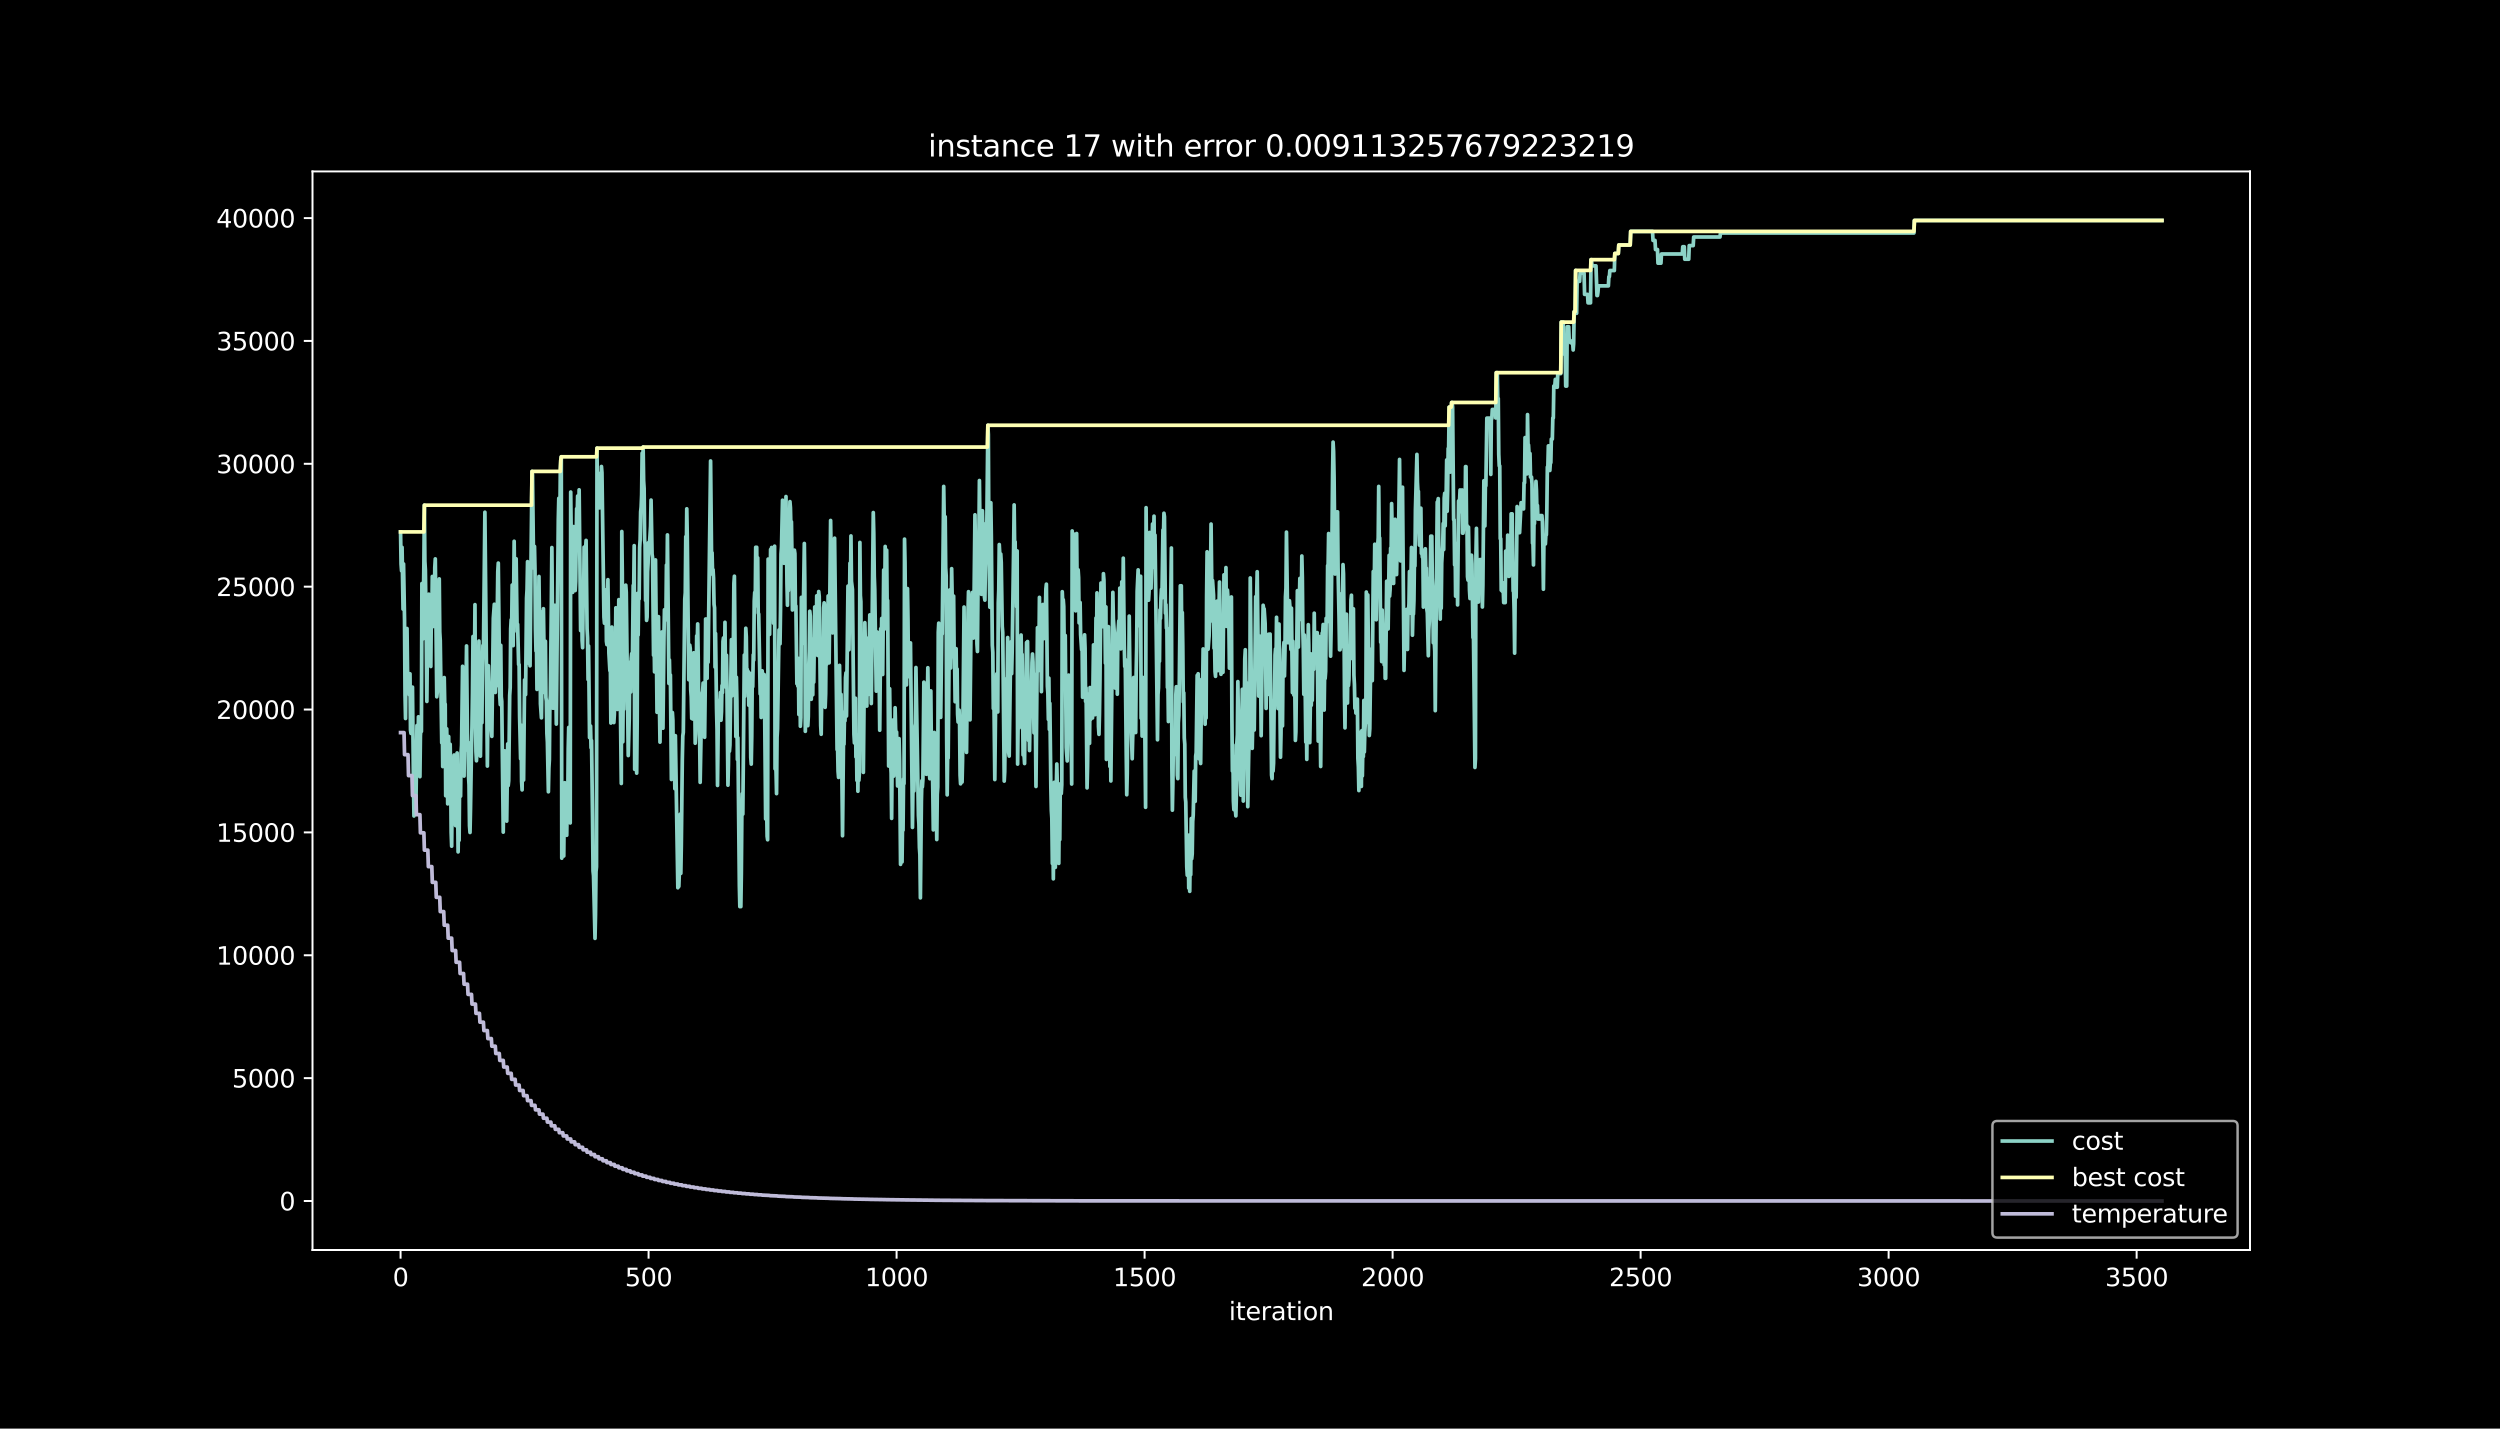 <?xml version="1.0" encoding="utf-8" standalone="no"?>
<!DOCTYPE svg PUBLIC "-//W3C//DTD SVG 1.1//EN"
  "http://www.w3.org/Graphics/SVG/1.1/DTD/svg11.dtd">
<svg height="576pt" version="1.1" viewBox="0 0 1008 576" width="1008pt" xmlns="http://www.w3.org/2000/svg" xmlns:xlink="http://www.w3.org/1999/xlink">
 <defs>
  <style type="text/css">*{stroke-linecap:butt;stroke-linejoin:round;}</style>
 </defs>
 <g id="figure_1">
  <g id="patch_1">
   <path d="M 0 576 
L 1008 576 
L 1008 0 
L 0 0 
z
"/>
  </g>
  <g id="axes_1">
   <g id="patch_2">
    <path d="M 126 504 
L 907.2 504 
L 907.2 69.12 
L 126 69.12 
z
"/>
   </g>
   <g id="matplotlib.axis_1">
    <g id="xtick_1">
     <g id="line2d_1">
      <defs>
       <path d="M 0 0 
L 0 3.5 
" id="m539764e5a3" style="stroke:#ffffff;stroke-width:0.8;"/>
      </defs>
      <g>
       <use style="fill:#ffffff;stroke:#ffffff;stroke-width:0.8;" x="161.509" xlink:href="#m539764e5a3" y="504"/>
      </g>
     </g>
     <g id="text_1">
      <!-- 0 -->
      <g style="fill:#ffffff;" transform="translate(158.328 518.598)scale(0.1 -0.1)">
       <defs>
        <path d="M 2034 4250 
Q 1547 4250 1301 3770 
Q 1056 3291 1056 2328 
Q 1056 1369 1301 889 
Q 1547 409 2034 409 
Q 2525 409 2770 889 
Q 3016 1369 3016 2328 
Q 3016 3291 2770 3770 
Q 2525 4250 2034 4250 
z
M 2034 4750 
Q 2819 4750 3233 4129 
Q 3647 3509 3647 2328 
Q 3647 1150 3233 529 
Q 2819 -91 2034 -91 
Q 1250 -91 836 529 
Q 422 1150 422 2328 
Q 422 3509 836 4129 
Q 1250 4750 2034 4750 
z
" id="DejaVuSans-30" transform="scale(0.016)"/>
       </defs>
       <use xlink:href="#DejaVuSans-30"/>
      </g>
     </g>
    </g>
    <g id="xtick_2">
     <g id="line2d_2">
      <g>
       <use style="fill:#ffffff;stroke:#ffffff;stroke-width:0.8;" x="261.507" xlink:href="#m539764e5a3" y="504"/>
      </g>
     </g>
     <g id="text_2">
      <!-- 500 -->
      <g style="fill:#ffffff;" transform="translate(251.963 518.598)scale(0.1 -0.1)">
       <defs>
        <path d="M 691 4666 
L 3169 4666 
L 3169 4134 
L 1269 4134 
L 1269 2991 
Q 1406 3038 1543 3061 
Q 1681 3084 1819 3084 
Q 2600 3084 3056 2656 
Q 3513 2228 3513 1497 
Q 3513 744 3044 326 
Q 2575 -91 1722 -91 
Q 1428 -91 1123 -41 
Q 819 9 494 109 
L 494 744 
Q 775 591 1075 516 
Q 1375 441 1709 441 
Q 2250 441 2565 725 
Q 2881 1009 2881 1497 
Q 2881 1984 2565 2268 
Q 2250 2553 1709 2553 
Q 1456 2553 1204 2497 
Q 953 2441 691 2322 
L 691 4666 
z
" id="DejaVuSans-35" transform="scale(0.016)"/>
       </defs>
       <use xlink:href="#DejaVuSans-35"/>
       <use x="63.623" xlink:href="#DejaVuSans-30"/>
       <use x="127.246" xlink:href="#DejaVuSans-30"/>
      </g>
     </g>
    </g>
    <g id="xtick_3">
     <g id="line2d_3">
      <g>
       <use style="fill:#ffffff;stroke:#ffffff;stroke-width:0.8;" x="361.504" xlink:href="#m539764e5a3" y="504"/>
      </g>
     </g>
     <g id="text_3">
      <!-- 1000 -->
      <g style="fill:#ffffff;" transform="translate(348.779 518.598)scale(0.1 -0.1)">
       <defs>
        <path d="M 794 531 
L 1825 531 
L 1825 4091 
L 703 3866 
L 703 4441 
L 1819 4666 
L 2450 4666 
L 2450 531 
L 3481 531 
L 3481 0 
L 794 0 
L 794 531 
z
" id="DejaVuSans-31" transform="scale(0.016)"/>
       </defs>
       <use xlink:href="#DejaVuSans-31"/>
       <use x="63.623" xlink:href="#DejaVuSans-30"/>
       <use x="127.246" xlink:href="#DejaVuSans-30"/>
       <use x="190.869" xlink:href="#DejaVuSans-30"/>
      </g>
     </g>
    </g>
    <g id="xtick_4">
     <g id="line2d_4">
      <g>
       <use style="fill:#ffffff;stroke:#ffffff;stroke-width:0.8;" x="461.501" xlink:href="#m539764e5a3" y="504"/>
      </g>
     </g>
     <g id="text_4">
      <!-- 1500 -->
      <g style="fill:#ffffff;" transform="translate(448.776 518.598)scale(0.1 -0.1)">
       <use xlink:href="#DejaVuSans-31"/>
       <use x="63.623" xlink:href="#DejaVuSans-35"/>
       <use x="127.246" xlink:href="#DejaVuSans-30"/>
       <use x="190.869" xlink:href="#DejaVuSans-30"/>
      </g>
     </g>
    </g>
    <g id="xtick_5">
     <g id="line2d_5">
      <g>
       <use style="fill:#ffffff;stroke:#ffffff;stroke-width:0.8;" x="561.499" xlink:href="#m539764e5a3" y="504"/>
      </g>
     </g>
     <g id="text_5">
      <!-- 2000 -->
      <g style="fill:#ffffff;" transform="translate(548.774 518.598)scale(0.1 -0.1)">
       <defs>
        <path d="M 1228 531 
L 3431 531 
L 3431 0 
L 469 0 
L 469 531 
Q 828 903 1448 1529 
Q 2069 2156 2228 2338 
Q 2531 2678 2651 2914 
Q 2772 3150 2772 3378 
Q 2772 3750 2511 3984 
Q 2250 4219 1831 4219 
Q 1534 4219 1204 4116 
Q 875 4013 500 3803 
L 500 4441 
Q 881 4594 1212 4672 
Q 1544 4750 1819 4750 
Q 2544 4750 2975 4387 
Q 3406 4025 3406 3419 
Q 3406 3131 3298 2873 
Q 3191 2616 2906 2266 
Q 2828 2175 2409 1742 
Q 1991 1309 1228 531 
z
" id="DejaVuSans-32" transform="scale(0.016)"/>
       </defs>
       <use xlink:href="#DejaVuSans-32"/>
       <use x="63.623" xlink:href="#DejaVuSans-30"/>
       <use x="127.246" xlink:href="#DejaVuSans-30"/>
       <use x="190.869" xlink:href="#DejaVuSans-30"/>
      </g>
     </g>
    </g>
    <g id="xtick_6">
     <g id="line2d_6">
      <g>
       <use style="fill:#ffffff;stroke:#ffffff;stroke-width:0.8;" x="661.496" xlink:href="#m539764e5a3" y="504"/>
      </g>
     </g>
     <g id="text_6">
      <!-- 2500 -->
      <g style="fill:#ffffff;" transform="translate(648.771 518.598)scale(0.1 -0.1)">
       <use xlink:href="#DejaVuSans-32"/>
       <use x="63.623" xlink:href="#DejaVuSans-35"/>
       <use x="127.246" xlink:href="#DejaVuSans-30"/>
       <use x="190.869" xlink:href="#DejaVuSans-30"/>
      </g>
     </g>
    </g>
    <g id="xtick_7">
     <g id="line2d_7">
      <g>
       <use style="fill:#ffffff;stroke:#ffffff;stroke-width:0.8;" x="761.494" xlink:href="#m539764e5a3" y="504"/>
      </g>
     </g>
     <g id="text_7">
      <!-- 3000 -->
      <g style="fill:#ffffff;" transform="translate(748.769 518.598)scale(0.1 -0.1)">
       <defs>
        <path d="M 2597 2516 
Q 3050 2419 3304 2112 
Q 3559 1806 3559 1356 
Q 3559 666 3084 287 
Q 2609 -91 1734 -91 
Q 1441 -91 1130 -33 
Q 819 25 488 141 
L 488 750 
Q 750 597 1062 519 
Q 1375 441 1716 441 
Q 2309 441 2620 675 
Q 2931 909 2931 1356 
Q 2931 1769 2642 2001 
Q 2353 2234 1838 2234 
L 1294 2234 
L 1294 2753 
L 1863 2753 
Q 2328 2753 2575 2939 
Q 2822 3125 2822 3475 
Q 2822 3834 2567 4026 
Q 2313 4219 1838 4219 
Q 1578 4219 1281 4162 
Q 984 4106 628 3988 
L 628 4550 
Q 988 4650 1302 4700 
Q 1616 4750 1894 4750 
Q 2613 4750 3031 4423 
Q 3450 4097 3450 3541 
Q 3450 3153 3228 2886 
Q 3006 2619 2597 2516 
z
" id="DejaVuSans-33" transform="scale(0.016)"/>
       </defs>
       <use xlink:href="#DejaVuSans-33"/>
       <use x="63.623" xlink:href="#DejaVuSans-30"/>
       <use x="127.246" xlink:href="#DejaVuSans-30"/>
       <use x="190.869" xlink:href="#DejaVuSans-30"/>
      </g>
     </g>
    </g>
    <g id="xtick_8">
     <g id="line2d_8">
      <g>
       <use style="fill:#ffffff;stroke:#ffffff;stroke-width:0.8;" x="861.491" xlink:href="#m539764e5a3" y="504"/>
      </g>
     </g>
     <g id="text_8">
      <!-- 3500 -->
      <g style="fill:#ffffff;" transform="translate(848.766 518.598)scale(0.1 -0.1)">
       <use xlink:href="#DejaVuSans-33"/>
       <use x="63.623" xlink:href="#DejaVuSans-35"/>
       <use x="127.246" xlink:href="#DejaVuSans-30"/>
       <use x="190.869" xlink:href="#DejaVuSans-30"/>
      </g>
     </g>
    </g>
    <g id="text_9">
     <!-- iteration -->
     <g style="fill:#ffffff;" transform="translate(495.477 532.277)scale(0.1 -0.1)">
      <defs>
       <path d="M 603 3500 
L 1178 3500 
L 1178 0 
L 603 0 
L 603 3500 
z
M 603 4863 
L 1178 4863 
L 1178 4134 
L 603 4134 
L 603 4863 
z
" id="DejaVuSans-69" transform="scale(0.016)"/>
       <path d="M 1172 4494 
L 1172 3500 
L 2356 3500 
L 2356 3053 
L 1172 3053 
L 1172 1153 
Q 1172 725 1289 603 
Q 1406 481 1766 481 
L 2356 481 
L 2356 0 
L 1766 0 
Q 1100 0 847 248 
Q 594 497 594 1153 
L 594 3053 
L 172 3053 
L 172 3500 
L 594 3500 
L 594 4494 
L 1172 4494 
z
" id="DejaVuSans-74" transform="scale(0.016)"/>
       <path d="M 3597 1894 
L 3597 1613 
L 953 1613 
Q 991 1019 1311 708 
Q 1631 397 2203 397 
Q 2534 397 2845 478 
Q 3156 559 3463 722 
L 3463 178 
Q 3153 47 2828 -22 
Q 2503 -91 2169 -91 
Q 1331 -91 842 396 
Q 353 884 353 1716 
Q 353 2575 817 3079 
Q 1281 3584 2069 3584 
Q 2775 3584 3186 3129 
Q 3597 2675 3597 1894 
z
M 3022 2063 
Q 3016 2534 2758 2815 
Q 2500 3097 2075 3097 
Q 1594 3097 1305 2825 
Q 1016 2553 972 2059 
L 3022 2063 
z
" id="DejaVuSans-65" transform="scale(0.016)"/>
       <path d="M 2631 2963 
Q 2534 3019 2420 3045 
Q 2306 3072 2169 3072 
Q 1681 3072 1420 2755 
Q 1159 2438 1159 1844 
L 1159 0 
L 581 0 
L 581 3500 
L 1159 3500 
L 1159 2956 
Q 1341 3275 1631 3429 
Q 1922 3584 2338 3584 
Q 2397 3584 2469 3576 
Q 2541 3569 2628 3553 
L 2631 2963 
z
" id="DejaVuSans-72" transform="scale(0.016)"/>
       <path d="M 2194 1759 
Q 1497 1759 1228 1600 
Q 959 1441 959 1056 
Q 959 750 1161 570 
Q 1363 391 1709 391 
Q 2188 391 2477 730 
Q 2766 1069 2766 1631 
L 2766 1759 
L 2194 1759 
z
M 3341 1997 
L 3341 0 
L 2766 0 
L 2766 531 
Q 2569 213 2275 61 
Q 1981 -91 1556 -91 
Q 1019 -91 701 211 
Q 384 513 384 1019 
Q 384 1609 779 1909 
Q 1175 2209 1959 2209 
L 2766 2209 
L 2766 2266 
Q 2766 2663 2505 2880 
Q 2244 3097 1772 3097 
Q 1472 3097 1187 3025 
Q 903 2953 641 2809 
L 641 3341 
Q 956 3463 1253 3523 
Q 1550 3584 1831 3584 
Q 2591 3584 2966 3190 
Q 3341 2797 3341 1997 
z
" id="DejaVuSans-61" transform="scale(0.016)"/>
       <path d="M 1959 3097 
Q 1497 3097 1228 2736 
Q 959 2375 959 1747 
Q 959 1119 1226 758 
Q 1494 397 1959 397 
Q 2419 397 2687 759 
Q 2956 1122 2956 1747 
Q 2956 2369 2687 2733 
Q 2419 3097 1959 3097 
z
M 1959 3584 
Q 2709 3584 3137 3096 
Q 3566 2609 3566 1747 
Q 3566 888 3137 398 
Q 2709 -91 1959 -91 
Q 1206 -91 779 398 
Q 353 888 353 1747 
Q 353 2609 779 3096 
Q 1206 3584 1959 3584 
z
" id="DejaVuSans-6f" transform="scale(0.016)"/>
       <path d="M 3513 2113 
L 3513 0 
L 2938 0 
L 2938 2094 
Q 2938 2591 2744 2837 
Q 2550 3084 2163 3084 
Q 1697 3084 1428 2787 
Q 1159 2491 1159 1978 
L 1159 0 
L 581 0 
L 581 3500 
L 1159 3500 
L 1159 2956 
Q 1366 3272 1645 3428 
Q 1925 3584 2291 3584 
Q 2894 3584 3203 3211 
Q 3513 2838 3513 2113 
z
" id="DejaVuSans-6e" transform="scale(0.016)"/>
      </defs>
      <use xlink:href="#DejaVuSans-69"/>
      <use x="27.783" xlink:href="#DejaVuSans-74"/>
      <use x="66.992" xlink:href="#DejaVuSans-65"/>
      <use x="128.516" xlink:href="#DejaVuSans-72"/>
      <use x="169.629" xlink:href="#DejaVuSans-61"/>
      <use x="230.908" xlink:href="#DejaVuSans-74"/>
      <use x="270.117" xlink:href="#DejaVuSans-69"/>
      <use x="297.9" xlink:href="#DejaVuSans-6f"/>
      <use x="359.082" xlink:href="#DejaVuSans-6e"/>
     </g>
    </g>
   </g>
   <g id="matplotlib.axis_2">
    <g id="ytick_1">
     <g id="line2d_9">
      <defs>
       <path d="M 0 0 
L -3.5 0 
" id="m9218145249" style="stroke:#ffffff;stroke-width:0.8;"/>
      </defs>
      <g>
       <use style="fill:#ffffff;stroke:#ffffff;stroke-width:0.8;" x="126" xlink:href="#m9218145249" y="484.233"/>
      </g>
     </g>
     <g id="text_10">
      <!-- 0 -->
      <g style="fill:#ffffff;" transform="translate(112.638 488.032)scale(0.1 -0.1)">
       <use xlink:href="#DejaVuSans-30"/>
      </g>
     </g>
    </g>
    <g id="ytick_2">
     <g id="line2d_10">
      <g>
       <use style="fill:#ffffff;stroke:#ffffff;stroke-width:0.8;" x="126" xlink:href="#m9218145249" y="434.696"/>
      </g>
     </g>
     <g id="text_11">
      <!-- 5000 -->
      <g style="fill:#ffffff;" transform="translate(93.55 438.495)scale(0.1 -0.1)">
       <use xlink:href="#DejaVuSans-35"/>
       <use x="63.623" xlink:href="#DejaVuSans-30"/>
       <use x="127.246" xlink:href="#DejaVuSans-30"/>
       <use x="190.869" xlink:href="#DejaVuSans-30"/>
      </g>
     </g>
    </g>
    <g id="ytick_3">
     <g id="line2d_11">
      <g>
       <use style="fill:#ffffff;stroke:#ffffff;stroke-width:0.8;" x="126" xlink:href="#m9218145249" y="385.159"/>
      </g>
     </g>
     <g id="text_12">
      <!-- 10000 -->
      <g style="fill:#ffffff;" transform="translate(87.188 388.958)scale(0.1 -0.1)">
       <use xlink:href="#DejaVuSans-31"/>
       <use x="63.623" xlink:href="#DejaVuSans-30"/>
       <use x="127.246" xlink:href="#DejaVuSans-30"/>
       <use x="190.869" xlink:href="#DejaVuSans-30"/>
       <use x="254.492" xlink:href="#DejaVuSans-30"/>
      </g>
     </g>
    </g>
    <g id="ytick_4">
     <g id="line2d_12">
      <g>
       <use style="fill:#ffffff;stroke:#ffffff;stroke-width:0.8;" x="126" xlink:href="#m9218145249" y="335.622"/>
      </g>
     </g>
     <g id="text_13">
      <!-- 15000 -->
      <g style="fill:#ffffff;" transform="translate(87.188 339.421)scale(0.1 -0.1)">
       <use xlink:href="#DejaVuSans-31"/>
       <use x="63.623" xlink:href="#DejaVuSans-35"/>
       <use x="127.246" xlink:href="#DejaVuSans-30"/>
       <use x="190.869" xlink:href="#DejaVuSans-30"/>
       <use x="254.492" xlink:href="#DejaVuSans-30"/>
      </g>
     </g>
    </g>
    <g id="ytick_5">
     <g id="line2d_13">
      <g>
       <use style="fill:#ffffff;stroke:#ffffff;stroke-width:0.8;" x="126" xlink:href="#m9218145249" y="286.084"/>
      </g>
     </g>
     <g id="text_14">
      <!-- 20000 -->
      <g style="fill:#ffffff;" transform="translate(87.188 289.884)scale(0.1 -0.1)">
       <use xlink:href="#DejaVuSans-32"/>
       <use x="63.623" xlink:href="#DejaVuSans-30"/>
       <use x="127.246" xlink:href="#DejaVuSans-30"/>
       <use x="190.869" xlink:href="#DejaVuSans-30"/>
       <use x="254.492" xlink:href="#DejaVuSans-30"/>
      </g>
     </g>
    </g>
    <g id="ytick_6">
     <g id="line2d_14">
      <g>
       <use style="fill:#ffffff;stroke:#ffffff;stroke-width:0.8;" x="126" xlink:href="#m9218145249" y="236.547"/>
      </g>
     </g>
     <g id="text_15">
      <!-- 25000 -->
      <g style="fill:#ffffff;" transform="translate(87.188 240.347)scale(0.1 -0.1)">
       <use xlink:href="#DejaVuSans-32"/>
       <use x="63.623" xlink:href="#DejaVuSans-35"/>
       <use x="127.246" xlink:href="#DejaVuSans-30"/>
       <use x="190.869" xlink:href="#DejaVuSans-30"/>
       <use x="254.492" xlink:href="#DejaVuSans-30"/>
      </g>
     </g>
    </g>
    <g id="ytick_7">
     <g id="line2d_15">
      <g>
       <use style="fill:#ffffff;stroke:#ffffff;stroke-width:0.8;" x="126" xlink:href="#m9218145249" y="187.01"/>
      </g>
     </g>
     <g id="text_16">
      <!-- 30000 -->
      <g style="fill:#ffffff;" transform="translate(87.188 190.81)scale(0.1 -0.1)">
       <use xlink:href="#DejaVuSans-33"/>
       <use x="63.623" xlink:href="#DejaVuSans-30"/>
       <use x="127.246" xlink:href="#DejaVuSans-30"/>
       <use x="190.869" xlink:href="#DejaVuSans-30"/>
       <use x="254.492" xlink:href="#DejaVuSans-30"/>
      </g>
     </g>
    </g>
    <g id="ytick_8">
     <g id="line2d_16">
      <g>
       <use style="fill:#ffffff;stroke:#ffffff;stroke-width:0.8;" x="126" xlink:href="#m9218145249" y="137.473"/>
      </g>
     </g>
     <g id="text_17">
      <!-- 35000 -->
      <g style="fill:#ffffff;" transform="translate(87.188 141.272)scale(0.1 -0.1)">
       <use xlink:href="#DejaVuSans-33"/>
       <use x="63.623" xlink:href="#DejaVuSans-35"/>
       <use x="127.246" xlink:href="#DejaVuSans-30"/>
       <use x="190.869" xlink:href="#DejaVuSans-30"/>
       <use x="254.492" xlink:href="#DejaVuSans-30"/>
      </g>
     </g>
    </g>
    <g id="ytick_9">
     <g id="line2d_17">
      <g>
       <use style="fill:#ffffff;stroke:#ffffff;stroke-width:0.8;" x="126" xlink:href="#m9218145249" y="87.936"/>
      </g>
     </g>
     <g id="text_18">
      <!-- 40000 -->
      <g style="fill:#ffffff;" transform="translate(87.188 91.735)scale(0.1 -0.1)">
       <defs>
        <path d="M 2419 4116 
L 825 1625 
L 2419 1625 
L 2419 4116 
z
M 2253 4666 
L 3047 4666 
L 3047 1625 
L 3713 1625 
L 3713 1100 
L 3047 1100 
L 3047 0 
L 2419 0 
L 2419 1100 
L 313 1100 
L 313 1709 
L 2253 4666 
z
" id="DejaVuSans-34" transform="scale(0.016)"/>
       </defs>
       <use xlink:href="#DejaVuSans-34"/>
       <use x="63.623" xlink:href="#DejaVuSans-30"/>
       <use x="127.246" xlink:href="#DejaVuSans-30"/>
       <use x="190.869" xlink:href="#DejaVuSans-30"/>
       <use x="254.492" xlink:href="#DejaVuSans-30"/>
      </g>
     </g>
    </g>
   </g>
   <g id="line2d_18">
    <path clip-path="url(#p78ed8e9962)" d="M 161.509 214.464 
L 161.709 227.423 
L 161.909 230.167 
L 162.109 220.676 
L 162.509 245.603 
L 162.709 227.373 
L 163.109 249.992 
L 163.309 280.209 
L 163.509 289.701 
L 163.709 266.012 
L 163.909 264.625 
L 164.109 253.42 
L 164.309 270.074 
L 164.709 276.653 
L 164.909 274.721 
L 165.109 280.209 
L 165.309 271.679 
L 165.509 294.318 
L 165.709 295.705 
L 165.909 282.141 
L 166.109 280.754 
L 166.309 277.049 
L 166.709 315.876 
L 166.909 329.003 
L 167.109 308.237 
L 167.309 324.436 
L 167.509 327.904 
L 167.709 324.436 
L 168.109 292.534 
L 168.309 294.466 
L 168.509 305.671 
L 168.709 289.017 
L 168.909 309.783 
L 169.109 300.292 
L 169.309 313.161 
L 169.509 296.695 
L 169.709 293.535 
L 169.909 294.922 
L 170.109 235.279 
L 170.509 257.62 
L 170.909 227.591 
L 171.109 203.684 
L 171.309 226.372 
L 171.509 229.791 
L 171.909 258.908 
L 172.109 282.815 
L 172.309 262.118 
L 172.509 264.05 
L 172.709 255.778 
L 172.909 239.579 
L 173.109 260.276 
L 173.509 255.599 
L 173.709 268.727 
L 173.909 247.346 
L 174.109 249.853 
L 174.309 232.436 
L 174.509 234.368 
L 174.709 252.597 
L 174.909 235.943 
L 175.109 249.506 
L 175.309 228.81 
L 175.509 225.342 
L 176.109 280.952 
L 176.309 279.02 
L 176.509 268.489 
L 176.709 265.586 
L 176.909 256.095 
L 177.109 233.407 
L 177.309 254.787 
L 177.509 258.255 
L 178.109 299.499 
L 178.309 286.58 
L 178.509 309.08 
L 178.709 300.302 
L 178.909 276.613 
L 179.109 273.195 
L 179.309 283.509 
L 179.509 283.905 
L 179.709 320.85 
L 179.909 298.162 
L 180.109 293.862 
L 180.309 303.353 
L 180.509 324.119 
L 180.709 320.651 
L 180.909 296.963 
L 181.109 320.651 
L 181.309 322.583 
L 181.509 300.084 
L 181.709 313.003 
L 181.909 335.691 
L 182.109 341.18 
L 182.309 319.799 
L 182.709 326.378 
L 182.909 309.912 
L 183.109 304.423 
L 183.309 307.891 
L 183.509 330.39 
L 183.709 332.897 
L 183.909 330.965 
L 184.109 307.276 
L 184.309 303.591 
L 184.708 343.478 
L 184.908 330.559 
L 185.108 338.832 
L 185.308 315.143 
L 185.508 312.24 
L 185.708 321.018 
L 185.908 303.601 
L 186.108 300.44 
L 186.508 268.647 
L 186.708 286.065 
L 186.908 289.225 
L 187.108 312.914 
L 187.508 277.237 
L 187.708 290.8 
L 188.108 260.444 
L 188.508 302.61 
L 188.708 299.192 
L 188.908 312.755 
L 189.108 316.441 
L 189.308 332.907 
L 189.508 335.651 
L 189.708 326.16 
L 190.108 301.421 
L 190.308 292.891 
L 190.508 279.328 
L 190.708 256.64 
L 190.908 262.128 
L 191.108 264.06 
L 191.308 267.478 
L 191.508 243.79 
L 191.708 286.411 
L 191.908 303.066 
L 192.108 306.751 
L 192.308 303.066 
L 192.508 286.6 
L 192.908 275.256 
L 193.108 258.463 
L 193.308 280.962 
L 193.508 284.123 
L 193.708 304.889 
L 194.108 274.602 
L 194.308 291.395 
L 194.508 268.756 
L 194.708 260.226 
L 194.908 263.912 
L 195.508 206.528 
L 195.908 247.089 
L 196.508 308.881 
L 196.908 268.4 
L 197.508 290.691 
L 197.708 287.789 
L 198.308 296.903 
L 198.908 249.288 
L 199.308 243.641 
L 199.708 279.199 
L 199.908 273.71 
L 200.108 276.613 
L 200.708 230.504 
L 200.908 227.036 
L 201.508 280.635 
L 201.708 284.103 
L 201.908 260.196 
L 202.108 280.893 
L 202.308 282.825 
L 202.908 335.513 
L 203.108 314.747 
L 203.308 311.279 
L 203.508 302.749 
L 204.108 328.33 
L 204.308 331.074 
L 204.708 299.945 
L 204.908 316.738 
L 205.108 314.806 
L 205.508 280.378 
L 205.708 277.217 
L 205.908 253.529 
L 206.108 249.843 
L 206.308 252.35 
L 206.508 235.884 
L 206.708 258.383 
L 206.908 260.315 
L 207.308 218.238 
L 207.508 236.498 
L 207.708 241.987 
L 208.108 225.293 
L 208.508 254.618 
L 208.708 251.716 
L 209.108 267.954 
L 209.308 267.954 
L 209.508 288.888 
L 209.908 305.939 
L 210.108 292.376 
L 210.308 315.064 
L 210.508 318.482 
L 210.708 295.794 
L 210.908 311.992 
L 211.108 314.499 
L 211.508 274.156 
L 211.908 280.061 
L 212.308 241.135 
L 212.508 237.667 
L 212.708 226.462 
L 213.108 267.379 
L 213.308 263.961 
L 213.508 247.763 
L 213.708 268.459 
L 214.108 226.323 
L 214.508 190.072 
L 214.708 191.459 
L 215.108 225.669 
L 215.308 229.087 
L 215.508 220.309 
L 215.708 229.8 
L 215.908 253.707 
L 216.108 262.485 
L 216.308 259.741 
L 216.508 277.97 
L 216.708 276.038 
L 216.908 258.621 
L 217.108 253.132 
L 217.308 232.436 
L 217.508 249.853 
L 217.708 246.435 
L 217.908 283.766 
L 218.308 289.433 
L 218.508 273.235 
L 218.708 269.767 
L 219.108 245.434 
L 219.308 259.394 
L 219.508 261.9 
L 219.708 279.318 
L 219.908 258.552 
L 220.108 281.24 
L 220.308 282.627 
L 220.508 295.754 
L 220.708 299.222 
L 221.108 319.245 
L 221.308 309.753 
L 221.508 306.286 
L 221.708 283.598 
L 221.908 280.437 
L 222.308 243.275 
L 222.508 220.775 
L 222.708 244.681 
L 222.908 285.52 
L 223.108 272.65 
L 223.308 285.52 
L 223.707 244.057 
L 224.107 273.72 
L 224.307 291.95 
L 225.107 209.441 
L 225.307 200.91 
L 225.507 217.109 
L 225.707 213.691 
L 225.907 191.053 
L 226.107 185.564 
L 226.307 184.177 
L 226.507 346.024 
L 226.707 329.231 
L 226.907 327.844 
L 227.107 324.377 
L 227.307 345.143 
L 227.507 324.377 
L 227.707 315.599 
L 227.907 332.392 
L 228.307 323.217 
L 228.507 336.781 
L 228.707 323.217 
L 228.907 325.724 
L 229.107 301.817 
L 229.307 293.287 
L 229.707 316.738 
L 229.907 331.807 
L 230.107 198.394 
L 230.507 233.417 
L 230.907 238.826 
L 231.307 212.324 
L 231.507 235.012 
L 231.707 221.448 
L 231.907 238.103 
L 232.107 234.417 
L 232.507 205.091 
L 232.707 208.777 
L 232.907 199.999 
L 233.107 218.258 
L 233.307 215.752 
L 233.507 197.492 
L 234.107 254.252 
L 234.307 237.459 
L 234.507 234.556 
L 234.707 258.245 
L 234.907 261.147 
L 235.107 244.493 
L 235.307 243.106 
L 235.507 220.606 
L 235.907 242.343 
L 236.107 221.577 
L 236.307 217.892 
L 236.707 253.519 
L 236.907 257.204 
L 237.107 273.997 
L 237.307 260.434 
L 237.707 297.399 
L 238.107 292.722 
L 238.307 301.5 
L 238.507 298.598 
L 238.907 329.776 
L 239.107 351.156 
L 239.307 353.088 
L 239.907 378.352 
L 240.107 368.861 
L 240.307 351.444 
L 240.507 349.512 
L 240.707 180.689 
L 240.907 198.949 
L 241.107 190.676 
L 241.307 203.595 
L 241.507 201.089 
L 241.707 204.774 
L 241.907 201.356 
L 242.107 195.967 
L 242.307 204.745 
L 242.507 188.09 
L 242.707 190.597 
L 243.507 248.773 
L 243.707 251.28 
L 243.907 241.788 
L 244.107 241.521 
L 244.307 237.835 
L 244.507 258.532 
L 244.707 259.919 
L 245.107 233.724 
L 245.507 263.317 
L 245.907 270.421 
L 246.107 269.034 
L 246.307 291.534 
L 246.707 252.835 
L 246.907 276.742 
L 247.107 279.902 
L 247.307 288.433 
L 247.507 291.335 
L 247.707 287.917 
L 247.907 271.263 
L 248.107 268.756 
L 248.307 245.068 
L 248.507 266.448 
L 248.707 263.545 
L 248.907 286.045 
L 249.507 241.769 
L 249.707 247.257 
L 250.507 315.896 
L 250.707 214.305 
L 250.907 231.098 
L 251.107 299.103 
L 251.307 277.723 
L 251.507 285.995 
L 251.707 267.766 
L 251.907 277.257 
L 252.307 235.933 
L 252.507 238.836 
L 253.307 304.641 
L 253.707 289.661 
L 253.907 267.023 
L 254.107 269.529 
L 254.307 279.02 
L 254.507 265.457 
L 254.707 263.525 
L 254.907 274.731 
L 255.307 236.032 
L 255.507 237.419 
L 255.707 220.002 
L 255.907 310.199 
L 256.107 297.28 
L 256.307 310.15 
L 256.507 293.495 
L 256.707 311.725 
L 256.907 290.959 
L 257.107 239.242 
L 257.307 256.035 
L 257.507 239.569 
L 257.707 241.501 
L 257.907 220.735 
L 258.107 217.575 
L 258.307 206.369 
L 258.507 204.437 
L 258.707 199.523 
L 258.907 182.73 
L 259.107 200.96 
L 259.307 180.263 
L 259.507 193.827 
L 259.707 196.987 
L 259.907 217.684 
L 260.107 219.616 
L 260.307 242.115 
L 260.507 239.609 
L 260.707 250.14 
L 260.907 248.753 
L 261.107 230.494 
L 261.307 227.026 
L 261.507 218.754 
L 261.707 222.172 
L 262.307 212.165 
L 262.507 201.634 
L 262.906 223.371 
L 263.106 224.758 
L 263.506 264.189 
L 263.706 254.698 
L 263.906 270.896 
L 264.306 225.758 
L 264.906 287.194 
L 265.306 257.165 
L 265.506 248.634 
L 265.906 285.668 
L 266.106 299.232 
L 266.306 278.535 
L 266.506 282.221 
L 266.906 254.817 
L 267.306 293.614 
L 267.706 257.056 
L 267.906 245.85 
L 268.306 249.982 
L 268.506 248.595 
L 268.706 227.829 
L 268.906 238.36 
L 269.106 215.672 
L 269.706 275.563 
L 269.906 266.071 
L 270.106 275.563 
L 270.306 272.145 
L 270.706 314.291 
L 271.106 287.293 
L 271.306 290.454 
L 271.506 313.142 
L 271.706 304.869 
L 271.906 306.801 
L 272.106 318.006 
L 272.306 296.626 
L 273.306 357.943 
L 273.506 356.011 
L 273.706 357.398 
L 273.906 351.909 
L 274.106 331.143 
L 274.306 328.24 
L 274.506 352.147 
L 274.706 340.942 
L 275.106 306.216 
L 275.306 296.725 
L 275.506 295.338 
L 276.106 241.551 
L 276.306 239.044 
L 276.506 216.356 
L 276.706 225.847 
L 276.906 205.151 
L 277.106 216.356 
L 277.706 274.067 
L 277.906 262.861 
L 278.106 260.117 
L 278.306 261.504 
L 278.506 278.159 
L 278.706 280.903 
L 278.906 289.681 
L 279.106 286.213 
L 279.306 289.899 
L 279.706 263.208 
L 279.906 279.674 
L 280.106 278.287 
L 280.306 299.668 
L 280.506 295.982 
L 280.906 256.372 
L 281.106 259.84 
L 281.306 251.567 
L 281.506 264.694 
L 281.706 286.075 
L 281.906 289.76 
L 282.106 298.033 
L 282.306 315.45 
L 282.906 282.964 
L 283.106 279.496 
L 283.306 278.684 
L 283.506 275.404 
L 283.706 282.964 
L 283.906 295.883 
L 284.106 297.27 
L 284.306 280.616 
L 284.506 249.586 
L 284.706 258.116 
L 284.906 249.586 
L 285.106 273.492 
L 285.306 249.586 
L 285.506 267.003 
L 286.506 185.861 
L 286.906 225.748 
L 287.106 222.845 
L 287.306 231.623 
L 287.506 229.691 
L 287.706 233.159 
L 287.906 243.691 
L 288.106 245.078 
L 288.306 268.984 
L 288.506 255.421 
L 288.906 285.777 
L 289.106 294.05 
L 289.306 316.688 
L 289.706 282.478 
L 289.906 286.164 
L 290.106 282.746 
L 290.306 284.678 
L 290.506 279.189 
L 290.706 290.394 
L 290.906 286.927 
L 291.106 276.395 
L 291.306 279.298 
L 291.506 258.601 
L 291.706 257.214 
L 291.906 270.134 
L 292.106 273.552 
L 292.306 250.913 
L 292.506 271.61 
L 292.706 277.098 
L 292.906 264.179 
L 293.106 277.098 
L 293.506 316.579 
L 293.706 308.307 
L 293.906 290.047 
L 294.106 302.917 
L 294.306 300.411 
L 294.906 257.908 
L 295.106 280.596 
L 295.306 277.178 
L 295.506 279.684 
L 295.906 235.23 
L 296.106 232.327 
L 296.706 296.973 
L 296.906 273.066 
L 297.106 282.557 
L 297.306 306.246 
L 297.506 297.468 
L 298.106 357.022 
L 298.306 365.552 
L 298.506 344.855 
L 298.706 365.552 
L 298.906 352.424 
L 299.106 328.518 
L 299.306 319.988 
L 299.506 328.26 
L 300.106 264.11 
L 300.306 280.764 
L 300.706 253.311 
L 300.906 256.778 
L 301.106 273.571 
L 301.306 269.886 
L 301.506 273.304 
L 301.706 270.797 
L 301.905 284.361 
L 302.105 274.869 
L 302.305 271.451 
L 302.505 284.579 
L 302.705 305.344 
L 302.905 308.089 
L 303.105 296.884 
L 303.305 273.195 
L 303.505 276.88 
L 303.705 264.011 
L 303.905 266.19 
L 304.105 242.284 
L 304.305 238.866 
L 304.505 244.354 
L 304.705 220.666 
L 304.905 228.938 
L 305.105 220.666 
L 305.305 243.166 
L 305.505 224.906 
L 305.705 247.228 
L 305.905 247.535 
L 306.505 279.803 
L 306.705 271.025 
L 306.905 289.285 
L 307.105 271.867 
L 307.305 270.48 
L 307.505 273.898 
L 307.705 282.171 
L 307.905 273.898 
L 308.105 271.966 
L 308.305 285.53 
L 308.705 330.202 
L 308.905 313.548 
L 309.305 337.207 
L 309.505 338.594 
L 309.705 225.431 
L 310.105 246.276 
L 310.305 255.768 
L 310.705 221.557 
L 310.905 238.975 
L 311.105 220.745 
L 311.305 243.245 
L 311.705 238.41 
L 311.905 251.28 
L 312.305 220.22 
L 312.505 309.981 
L 312.705 308.049 
L 312.905 311.21 
L 313.105 319.988 
L 313.305 297.3 
L 313.505 293.882 
L 314.105 253.975 
L 314.305 255.906 
L 314.505 259.592 
L 314.705 246.029 
L 314.905 223.39 
L 315.105 220.487 
L 315.505 201.683 
L 315.705 225.372 
L 315.905 204.606 
L 316.105 227.106 
L 316.305 210.313 
L 316.505 219.804 
L 316.705 222.707 
L 316.905 200.207 
L 317.305 235.259 
L 317.505 244.037 
L 317.705 227.571 
L 317.905 238.103 
L 318.505 202.248 
L 318.705 204.754 
L 318.905 213.285 
L 319.105 210.382 
L 319.305 223.252 
L 319.505 245.94 
L 319.705 244.553 
L 319.905 226.323 
L 320.105 242.522 
L 320.305 221.825 
L 320.505 223.212 
L 320.705 245.712 
L 320.905 244.325 
L 321.305 275.682 
L 321.505 273.75 
L 321.705 276.653 
L 321.905 265.447 
L 322.105 288.086 
L 322.305 275.216 
L 322.505 272.056 
L 322.705 292.821 
L 322.905 289.354 
L 323.105 240.847 
L 323.305 244.533 
L 323.505 241.115 
L 323.705 259.374 
L 324.305 219.13 
L 324.505 235.329 
L 324.705 294.872 
L 324.905 278.079 
L 325.305 284.925 
L 325.505 276.395 
L 325.705 292.594 
L 325.905 288.908 
L 326.105 268.142 
L 326.305 262.653 
L 326.505 246.455 
L 326.705 248.387 
L 327.105 281.953 
L 327.305 269.083 
L 327.505 266.577 
L 327.705 280.14 
L 327.905 257.64 
L 328.105 275.057 
L 328.505 244.721 
L 328.705 257.64 
L 328.905 260.385 
L 329.105 258.453 
L 329.305 240.223 
L 329.705 264.298 
L 330.105 238.509 
L 330.305 240.441 
L 330.905 292.584 
L 331.105 296.051 
L 331.505 266.022 
L 331.705 278.892 
L 331.905 267.686 
L 332.105 244.998 
L 332.305 243.066 
L 332.505 244.998 
L 332.705 285.203 
L 332.905 279.714 
L 333.105 258.334 
L 333.305 267.825 
L 333.505 254.906 
L 333.705 259.82 
L 333.905 240.292 
L 334.105 262.931 
L 334.305 267.27 
L 334.905 209.857 
L 335.305 239.292 
L 335.505 233.803 
L 335.705 255.183 
L 336.105 233.536 
L 336.305 230.117 
L 336.505 216.99 
L 337.505 302.253 
L 337.705 300.252 
L 337.905 310.952 
L 338.105 313.459 
L 338.505 268.271 
L 338.905 298.191 
L 339.105 279.962 
L 339.705 336.979 
L 340.105 297.339 
L 340.305 300.084 
L 340.505 286.956 
L 340.705 290.642 
L 340.904 273.225 
L 341.104 271.293 
L 341.304 288.71 
L 341.904 236.31 
L 342.104 239.47 
L 342.304 261.97 
L 342.704 227.076 
L 342.904 239.995 
L 343.104 216.089 
L 343.304 234.348 
L 343.704 237.667 
L 344.304 296.081 
L 344.504 299.549 
L 344.704 298.162 
L 344.904 281.507 
L 345.104 305.196 
L 345.304 296.418 
L 345.504 314.648 
L 345.704 296.388 
L 345.904 319.027 
L 346.104 296.388 
L 346.304 314.648 
L 346.504 311.487 
L 346.704 218.714 
L 346.904 240.094 
L 347.104 242.601 
L 347.304 287.6 
L 347.504 269.341 
L 347.704 267.409 
L 348.104 311.428 
L 348.704 251.052 
L 349.504 284.697 
L 349.704 260.791 
L 349.904 257.323 
L 350.104 280.011 
L 350.304 257.373 
L 350.504 260.84 
L 350.704 247.921 
L 350.904 251.082 
L 351.304 283.667 
L 352.104 206.667 
L 352.304 214.929 
L 352.504 232.347 
L 352.704 237.835 
L 353.304 278.674 
L 353.504 254.767 
L 353.704 258.453 
L 353.904 255.035 
L 354.104 267.904 
L 354.304 255.035 
L 354.704 294.426 
L 355.104 253.479 
L 355.304 262.257 
L 355.504 249.338 
L 355.904 271.956 
L 356.304 229.82 
L 356.504 253.727 
L 356.704 244.236 
L 356.904 220.329 
L 357.104 231.534 
L 357.304 234.952 
L 357.504 221.825 
L 357.704 245.514 
L 357.904 242.096 
L 358.304 308.871 
L 358.704 277.693 
L 359.104 308.029 
L 359.304 311.715 
L 359.504 329.974 
L 359.704 306.068 
L 359.904 308.574 
L 360.104 290.315 
L 360.304 312.953 
L 360.704 306.741 
L 360.904 285.361 
L 361.104 293.634 
L 361.304 297.101 
L 361.504 295.17 
L 361.904 316.906 
L 362.104 308.634 
L 362.304 311.378 
L 362.504 297.815 
L 362.704 306.345 
L 363.104 348.511 
L 363.304 345.093 
L 363.504 326.834 
L 363.704 347.53 
L 363.904 331.332 
L 364.104 334.75 
L 364.304 314.053 
L 364.504 315.985 
L 364.704 217.377 
L 364.904 226.868 
L 365.104 249.506 
L 365.304 252.251 
L 365.504 276.157 
L 365.904 237.32 
L 366.104 250.19 
L 366.304 272.828 
L 366.504 269.925 
L 366.704 260.434 
L 366.904 262.366 
L 367.104 259.206 
L 367.904 333.62 
L 368.104 317.154 
L 368.304 315.767 
L 368.504 318.928 
L 368.904 293.139 
L 369.104 291.781 
L 369.304 269.143 
L 370.304 328.785 
L 370.504 332.203 
L 370.704 341.695 
L 370.904 344.598 
L 371.104 362.015 
L 371.504 323.059 
L 371.704 314.786 
L 371.904 317.293 
L 372.104 314.39 
L 372.504 275.048 
L 372.904 310.556 
L 373.104 301.778 
L 373.304 299.271 
L 373.504 312.19 
L 373.704 288.284 
L 373.904 282.795 
L 374.104 269.232 
L 374.704 311.477 
L 374.904 313.984 
L 375.104 301.064 
L 375.304 278.565 
L 375.504 299.261 
L 375.704 296.755 
L 376.104 318.412 
L 376.304 334.611 
L 376.704 295.318 
L 376.904 303.591 
L 377.104 321.85 
L 377.304 310.645 
L 377.704 338.505 
L 377.904 320.245 
L 378.104 317.342 
L 378.304 254.936 
L 378.504 251.25 
L 378.704 252.161 
L 378.904 255.629 
L 379.304 289.245 
L 379.704 253.687 
L 379.904 255.619 
L 380.503 196.125 
L 380.903 221.914 
L 381.103 208.351 
L 381.303 229.047 
L 381.503 232.208 
L 381.703 297.993 
L 381.903 320.493 
L 382.103 303.7 
L 382.303 305.632 
L 382.903 237.875 
L 383.103 260.563 
L 383.303 269.341 
L 383.703 229.285 
L 383.903 240.273 
L 384.103 257.69 
L 384.303 261.108 
L 384.503 240.342 
L 384.703 262.98 
L 384.903 266.141 
L 385.103 282.934 
L 385.303 279.773 
L 385.503 261.544 
L 385.703 278.01 
L 385.903 269.737 
L 386.103 287.967 
L 386.303 291.127 
L 386.503 287.709 
L 386.703 286.322 
L 386.903 291.811 
L 387.103 312.577 
L 387.303 316.044 
L 387.503 313.538 
L 387.703 297.072 
L 387.903 315.331 
L 388.103 306.553 
L 388.703 244.761 
L 389.103 290.949 
L 389.303 277.822 
L 389.503 300.46 
L 389.703 303.363 
L 390.303 246.831 
L 390.503 238.559 
L 391.103 290.246 
L 391.503 253.43 
L 391.703 256.897 
L 391.903 240.243 
L 392.103 238.856 
L 392.303 251.775 
L 392.503 257.264 
L 392.703 244.394 
L 393.103 207.568 
L 393.303 220.696 
L 393.503 244.384 
L 393.703 235.606 
L 393.903 259.513 
L 394.103 262.673 
L 394.303 238.985 
L 394.503 235.824 
L 394.903 193.747 
L 395.303 228.691 
L 395.503 226.759 
L 395.703 239.629 
L 396.103 205.924 
L 396.303 214.454 
L 396.503 211.036 
L 396.703 231.802 
L 396.903 240.58 
L 397.103 241.967 
L 397.303 228.839 
L 397.903 210.204 
L 398.303 171.475 
L 398.503 175.161 
L 398.703 217.109 
L 399.103 244.83 
L 399.503 202.694 
L 399.703 216.257 
L 400.103 260.137 
L 400.303 263.04 
L 400.503 285.678 
L 400.703 276.9 
L 401.103 314.321 
L 401.503 276.286 
L 401.703 284.559 
L 401.903 271.689 
L 402.103 274.196 
L 402.303 287.065 
L 402.503 243.136 
L 402.703 237.786 
L 402.903 219.556 
L 403.103 223.242 
L 403.303 240.035 
L 403.503 223.38 
L 403.703 226.848 
L 404.103 252.538 
L 404.303 255.045 
L 404.903 314.935 
L 405.103 311.249 
L 405.503 273.76 
L 405.703 290.414 
L 405.903 293.832 
L 406.303 257.056 
L 406.703 303.462 
L 406.903 304.849 
L 407.503 262.168 
L 407.703 258.75 
L 407.903 271.62 
L 408.103 262.842 
L 408.703 220.23 
L 408.903 203.575 
L 409.103 220.369 
L 409.303 218.437 
L 409.503 235.854 
L 409.703 226.363 
L 409.903 244.622 
L 410.103 222.122 
L 410.303 308.079 
L 410.703 275.226 
L 410.903 293.485 
L 411.103 284.707 
L 411.303 266.448 
L 411.503 269.608 
L 411.703 256.045 
L 411.903 267.25 
L 412.103 263.832 
L 412.503 304.393 
L 412.703 287.739 
L 412.903 304.393 
L 413.103 307.861 
L 413.303 285.361 
L 413.503 286.748 
L 413.903 259.077 
L 414.103 261.821 
L 414.303 258.661 
L 414.703 298.548 
L 414.903 289.057 
L 415.103 302.62 
L 415.503 277.693 
L 415.703 288.898 
L 416.103 267.161 
L 416.303 263.694 
L 416.503 266.854 
L 416.903 295.477 
L 417.103 292.732 
L 417.303 271.966 
L 417.703 317.105 
L 418.303 253.093 
L 418.503 270.51 
L 418.703 268.578 
L 418.903 261.623 
L 419.102 240.857 
L 419.302 257.056 
L 419.502 243.928 
L 419.702 257.492 
L 419.902 278.872 
L 420.102 257.492 
L 420.502 243.73 
L 420.902 257.492 
L 421.102 246.96 
L 421.302 244.216 
L 421.502 246.96 
L 421.702 237.469 
L 421.902 235.537 
L 422.302 276.643 
L 422.502 279.546 
L 422.702 290.077 
L 422.902 273.423 
L 423.102 294.119 
L 423.302 283.588 
L 423.702 317.293 
L 423.902 326.784 
L 424.102 329.945 
L 424.302 348.174 
L 424.502 331.708 
L 424.702 354.347 
L 425.102 315.42 
L 425.502 349.72 
L 425.702 341.447 
L 425.902 317.54 
L 426.102 308.049 
L 426.302 316.579 
L 426.502 340.486 
L 426.702 337.583 
L 426.902 348.115 
L 427.102 325.427 
L 427.302 338.554 
L 427.502 316.054 
L 427.702 317.441 
L 427.902 319.948 
L 428.102 316.48 
L 428.302 238.568 
L 428.502 243.215 
L 428.702 241.778 
L 428.902 244.523 
L 429.102 262.782 
L 429.302 267.419 
L 429.502 256.214 
L 429.902 301.401 
L 430.302 306.811 
L 430.502 296.279 
L 430.702 273.591 
L 430.902 272.204 
L 431.302 292.901 
L 431.502 276.702 
L 431.702 293.495 
L 431.902 295.427 
L 432.102 316.124 
L 432.302 214.077 
L 432.702 233.555 
L 432.902 215.296 
L 433.102 233.555 
L 433.302 239.044 
L 433.502 222.39 
L 433.702 246.296 
L 434.102 215.118 
L 434.302 237.617 
L 434.502 236.23 
L 434.702 229.741 
L 434.902 232.901 
L 435.102 251.161 
L 435.502 242.928 
L 435.702 255.797 
L 436.102 261.96 
L 436.302 258.492 
L 436.502 281.131 
L 436.702 277.445 
L 436.902 260.028 
L 437.102 269.519 
L 437.302 255.956 
L 437.502 261.445 
L 437.702 282.825 
L 437.902 277.336 
L 438.302 317.679 
L 438.502 308.901 
L 438.902 279.833 
L 439.102 296.031 
L 439.302 299.717 
L 439.502 277.217 
L 439.702 290.137 
L 439.902 286.976 
L 440.102 289.483 
L 440.302 278.277 
L 440.502 289.483 
L 440.902 260.018 
L 441.102 268.548 
L 441.302 269.935 
L 441.502 288.165 
L 441.902 249.169 
L 442.102 262.733 
L 442.302 239.044 
L 442.502 252.171 
L 442.902 292.93 
L 443.102 296.091 
L 443.302 287.818 
L 443.502 274.255 
L 443.902 235.101 
L 444.102 246.306 
L 444.302 237.776 
L 444.502 235.269 
L 444.702 252.687 
L 444.902 231.306 
L 445.102 233.813 
L 445.302 246.683 
L 445.502 246.683 
L 445.702 267.379 
L 445.902 244.691 
L 446.102 306.206 
L 446.302 304.175 
L 446.502 283.429 
L 446.702 275.157 
L 446.902 252.657 
L 447.502 309.04 
L 447.702 292.247 
L 447.902 314.885 
L 448.702 238.836 
L 448.902 249.368 
L 449.302 255.53 
L 449.502 273.76 
L 449.702 277.445 
L 449.902 260.979 
L 450.102 272.184 
L 450.302 261.653 
L 450.502 279.912 
L 450.702 256.223 
L 451.102 250.319 
L 451.302 259.81 
L 451.502 237.122 
L 451.702 260.811 
L 451.902 261.623 
L 452.102 252.845 
L 452.302 234.586 
L 452.502 251.379 
L 452.702 247.693 
L 452.902 225.055 
L 453.302 259.969 
L 453.502 268.746 
L 453.702 265.844 
L 454.102 304.255 
L 454.302 320.453 
L 454.502 311.923 
L 454.902 268.657 
L 455.102 281.785 
L 455.302 248.416 
L 455.702 284.063 
L 455.902 287.531 
L 456.502 305.929 
L 456.702 297.399 
L 456.902 293.931 
L 457.102 273.165 
L 457.302 284.37 
L 457.502 288.056 
L 457.702 278.565 
L 457.902 295.358 
L 458.101 271.451 
L 458.301 260.92 
L 458.501 238.42 
L 458.901 229.771 
L 459.101 252.27 
L 459.301 249.764 
L 459.501 232.971 
L 459.701 249.764 
L 459.901 232.347 
L 460.101 289.582 
L 460.301 281.309 
L 460.501 296.794 
L 460.701 273.106 
L 460.901 294.486 
L 461.101 276.256 
L 461.501 285.163 
L 461.901 325.506 
L 462.101 204.695 
L 462.301 227.383 
L 462.501 230.801 
L 462.701 242.006 
L 462.901 238.539 
L 463.101 242.006 
L 463.301 238.588 
L 463.501 214.682 
L 463.701 228.245 
L 463.901 231.663 
L 464.101 237.152 
L 464.701 211.274 
L 464.901 220.765 
L 465.101 217.604 
L 465.301 208.113 
L 465.501 228.879 
L 465.701 215.752 
L 466.701 298.29 
L 466.901 280.061 
L 467.101 277.316 
L 467.301 263.753 
L 467.501 266.656 
L 467.701 245.89 
L 467.901 249.358 
L 468.101 241.085 
L 468.301 237.617 
L 468.501 241.085 
L 468.901 213.681 
L 469.101 216.425 
L 469.301 206.934 
L 469.501 208.291 
L 469.901 247.247 
L 470.101 243.78 
L 470.301 253.271 
L 470.501 253.271 
L 470.701 277.178 
L 470.901 274.275 
L 471.101 290.929 
L 471.301 280.398 
L 471.501 277.653 
L 471.701 268.162 
L 472.101 237.746 
L 472.301 220.953 
L 472.501 309.248 
L 472.701 326.665 
L 472.901 316.134 
L 473.101 298.716 
L 473.301 295.972 
L 473.701 304.205 
L 473.901 300.738 
L 474.101 280.041 
L 474.301 276.88 
L 474.701 312.557 
L 474.901 313.944 
L 475.101 291.444 
L 475.301 288.541 
L 475.501 274.978 
L 475.901 236.181 
L 476.101 258.869 
L 476.301 236.181 
L 476.501 260.087 
L 476.701 246.96 
L 476.901 260.523 
L 477.101 283.023 
L 477.301 279.337 
L 477.501 297.567 
L 477.701 300.074 
L 477.901 321.454 
L 478.101 323.386 
L 478.501 349.432 
L 478.701 352.9 
L 478.901 343.409 
L 479.101 340.664 
L 479.301 358.082 
L 479.501 336.701 
L 479.701 359.389 
L 479.901 343.191 
L 480.101 352.682 
L 480.301 330.044 
L 480.501 346.242 
L 480.701 344.31 
L 480.901 331.183 
L 481.101 328.676 
L 481.501 310.912 
L 481.701 319.69 
L 481.901 323.108 
L 482.101 304.879 
L 482.301 303.492 
L 482.701 272.313 
L 482.901 288.452 
L 483.101 271.659 
L 483.301 284.579 
L 483.501 305.959 
L 483.701 302.491 
L 483.901 304.423 
L 484.101 307.841 
L 484.501 273.948 
L 484.901 277.841 
L 485.101 261.643 
L 485.301 284.281 
L 485.701 278.872 
L 485.901 291.999 
L 486.101 271.233 
L 486.301 289.493 
L 486.501 240.708 
L 486.701 222.479 
L 487.101 261.772 
L 487.501 256.521 
L 487.701 250.497 
L 487.901 250.735 
L 488.301 211.303 
L 488.701 246.93 
L 488.901 234.061 
L 489.301 239.985 
L 489.501 261.365 
L 489.701 257.898 
L 489.901 270.768 
L 490.101 272.7 
L 490.501 245.296 
L 490.701 242.393 
L 491.101 270.391 
L 491.301 247.703 
L 491.501 245.197 
L 491.701 234.665 
L 491.901 252.924 
L 492.101 249.239 
L 492.301 271.877 
L 492.501 258.75 
L 492.901 265.576 
L 493.101 271.065 
L 493.501 231.772 
L 493.701 231.772 
L 493.901 249.189 
L 494.101 245.504 
L 494.301 228.849 
L 494.501 252.538 
L 494.701 241.333 
L 494.901 237.915 
L 495.301 243.839 
L 495.501 252.617 
L 495.701 269.41 
L 495.901 248.714 
L 496.101 250.101 
L 496.301 253.568 
L 496.501 240.699 
L 496.701 289.503 
L 496.901 310.883 
L 497.1 300.351 
L 497.3 322.99 
L 497.5 326.457 
L 497.7 305.077 
L 497.9 310.259 
L 498.1 326.457 
L 498.3 328.964 
L 498.5 320.433 
L 498.7 299.668 
L 498.9 296.2 
L 499.1 274.82 
L 499.5 300.143 
L 499.7 303.611 
L 499.9 312.389 
L 500.1 315.133 
L 500.3 320.622 
L 500.9 277.921 
L 501.3 322.99 
L 501.9 265.655 
L 502.1 261.97 
L 502.3 275.097 
L 502.5 275.097 
L 502.7 288.016 
L 503.1 325.248 
L 503.5 303.155 
L 503.9 297.181 
L 504.1 233.02 
L 504.5 273.492 
L 504.7 284.311 
L 504.9 301.728 
L 505.3 280.645 
L 505.5 291.851 
L 505.7 294.357 
L 506.3 240.57 
L 506.5 243.473 
L 506.7 240.005 
L 506.9 230.514 
L 507.5 280.665 
L 507.7 277.247 
L 507.9 256.481 
L 508.1 272.68 
L 508.3 273.987 
L 508.5 296.626 
L 508.9 263.06 
L 509.3 244.047 
L 509.5 245.484 
L 509.7 245.484 
L 510.1 251.389 
L 510.3 264.258 
L 510.5 285.639 
L 510.7 263 
L 511.1 280.051 
L 511.5 255.718 
L 511.7 264.249 
L 511.9 266.18 
L 512.1 255.649 
L 512.7 312.547 
L 512.9 313.934 
L 513.1 300.371 
L 513.3 310.903 
L 513.5 307.742 
L 513.7 287.045 
L 513.9 281.557 
L 514.1 264.14 
L 514.3 261.633 
L 514.5 267.122 
L 514.7 248.892 
L 514.9 269.658 
L 515.1 268.271 
L 515.3 285.688 
L 515.7 251.617 
L 516.3 305.305 
L 516.5 295.814 
L 516.7 273.126 
L 516.9 276.028 
L 517.1 292.683 
L 517.3 270.183 
L 517.5 261.91 
L 517.7 259.007 
L 517.9 272.571 
L 518.1 262.039 
L 518.3 240.659 
L 518.5 237.191 
L 518.7 214.553 
L 519.3 259.146 
L 519.5 246.276 
L 519.7 255.768 
L 519.9 242.205 
L 520.1 244.711 
L 520.3 257.72 
L 520.5 261.851 
L 520.7 245.197 
L 521.1 279.268 
L 521.3 258.572 
L 521.5 276.801 
L 521.7 280.269 
L 521.9 263.803 
L 522.3 298.528 
L 522.5 295.11 
L 523.1 238.152 
L 523.3 259.533 
L 523.5 260.92 
L 523.7 239.539 
L 523.9 242.7 
L 524.1 233.209 
L 524.3 246.336 
L 524.5 249.754 
L 524.7 240.976 
L 524.9 224.183 
L 525.1 232.713 
L 525.3 253.41 
L 525.5 261.682 
L 525.7 279.942 
L 525.9 256.035 
L 526.1 264.813 
L 526.5 299.212 
L 526.7 289.72 
L 526.9 306.187 
L 527.1 282.28 
L 527.3 274.503 
L 527.5 251.864 
L 527.7 260.137 
L 528.1 299.43 
L 528.3 286.124 
L 528.5 263.624 
L 528.7 284.39 
L 528.9 273.859 
L 529.1 282.389 
L 529.3 266.19 
L 529.5 269.876 
L 529.7 269.876 
L 529.9 247.237 
L 530.1 264.655 
L 530.3 266.042 
L 530.7 261.207 
L 530.9 255.312 
L 531.1 255.074 
L 531.5 298.815 
L 531.9 256.65 
L 532.5 309.05 
L 532.9 268.132 
L 533.1 255.262 
L 533.3 255.262 
L 533.5 251.795 
L 533.7 264.922 
L 533.9 286.302 
L 534.1 270.104 
L 534.3 273.571 
L 534.5 270.669 
L 534.7 249.288 
L 534.9 250.675 
L 535.1 250.675 
L 535.3 228.037 
L 535.5 228.037 
L 535.7 215.118 
L 535.9 235.884 
L 536.1 238.786 
L 536.499 264.575 
L 536.699 254.044 
L 537.299 191.389 
L 537.499 178.262 
L 537.699 181.948 
L 537.899 192.479 
L 538.299 231.445 
L 538.499 230.058 
L 538.699 207.558 
L 538.899 210.065 
L 539.099 206.379 
L 539.299 206.379 
L 539.499 228.879 
L 539.899 248.862 
L 540.099 261.99 
L 540.299 261.99 
L 540.499 239.49 
L 540.699 260.87 
L 540.899 250.338 
L 541.099 248.407 
L 541.299 248.407 
L 541.499 227.641 
L 541.699 231.326 
L 541.899 249.586 
L 542.099 280.616 
L 542.299 293.485 
L 542.499 270.797 
L 542.699 267.637 
L 542.899 247.644 
L 543.299 283.459 
L 543.499 265.229 
L 543.699 276.435 
L 543.899 273.928 
L 544.099 260.365 
L 544.499 265.616 
L 544.699 241.927 
L 544.899 239.995 
L 545.099 256.788 
L 545.299 262.277 
L 545.699 245.474 
L 545.899 272.264 
L 546.099 275.949 
L 546.299 285.579 
L 546.499 282.022 
L 546.699 287.511 
L 546.899 287.511 
L 547.299 281.894 
L 547.499 305.8 
L 547.699 309.268 
L 547.899 318.759 
L 548.099 297.993 
L 548.299 297.993 
L 548.499 295.249 
L 548.899 317.085 
L 549.099 294.585 
L 549.299 312.844 
L 549.499 301.639 
L 549.699 305.057 
L 549.899 282.419 
L 550.099 303.185 
L 550.299 294.912 
L 550.499 291.494 
L 550.699 291.494 
L 550.899 238.707 
L 551.099 242.175 
L 551.299 243.562 
L 551.499 239.876 
L 552.099 296.557 
L 552.299 293.812 
L 552.699 264.476 
L 552.899 264.476 
L 553.099 261.574 
L 553.299 274.443 
L 553.699 230.425 
L 554.099 236.855 
L 554.299 219.437 
L 554.499 221.944 
L 554.899 249.893 
L 555.299 222.489 
L 555.699 216.822 
L 555.899 196.125 
L 556.099 216.891 
L 556.299 216.891 
L 556.699 258.968 
L 556.899 255.55 
L 557.099 266.755 
L 557.299 245.989 
L 557.499 254.767 
L 557.699 257.67 
L 557.899 254.926 
L 558.099 268.053 
L 558.299 256.848 
L 558.499 273.502 
L 558.699 273.502 
L 559.099 234.348 
L 559.499 240.015 
L 559.699 253.578 
L 560.099 223.915 
L 560.299 240.382 
L 560.499 237.479 
L 560.699 221.013 
L 560.899 224.431 
L 561.099 203.05 
L 561.299 212.542 
L 561.499 212.542 
L 561.699 235.23 
L 561.899 235.23 
L 562.099 212.542 
L 562.299 212.542 
L 562.499 209.381 
L 562.699 214.87 
L 562.899 231.663 
L 563.099 231.663 
L 563.299 221.131 
L 563.499 217.664 
L 563.699 217.664 
L 563.899 215.157 
L 564.299 185.237 
L 564.699 226.154 
L 564.899 202.466 
L 565.299 202.466 
L 565.499 196.442 
L 566.099 270.302 
L 566.299 259.097 
L 566.499 261.603 
L 566.699 258.7 
L 566.899 245.831 
L 567.099 258.7 
L 567.299 258.7 
L 567.499 261.861 
L 567.699 245.395 
L 567.899 246.782 
L 568.099 243.364 
L 568.299 230.444 
L 568.499 230.444 
L 568.699 247.237 
L 569.099 220.735 
L 569.299 233.486 
L 569.499 256.124 
L 569.699 247.594 
L 569.899 247.594 
L 570.099 242.105 
L 570.299 225.451 
L 570.499 228.195 
L 570.699 205.557 
L 571.299 183.216 
L 571.499 194.421 
L 571.699 198.107 
L 571.899 198.107 
L 572.099 214.305 
L 572.299 219.794 
L 572.499 216.108 
L 572.699 204.903 
L 572.899 204.903 
L 573.099 223.133 
L 573.299 221.746 
L 573.499 224.649 
L 573.699 221.904 
L 573.899 244.79 
L 574.099 242.987 
L 574.299 222.043 
L 574.499 224.946 
L 574.699 221.26 
L 574.899 231.792 
L 575.099 229.047 
L 575.298 245.702 
L 575.498 247.089 
L 575.898 264.397 
L 576.098 253.866 
L 576.298 250.398 
L 576.498 232.981 
L 576.698 232.981 
L 576.898 216.188 
L 577.298 216.188 
L 577.498 232.981 
L 577.698 236.666 
L 577.898 259.166 
L 578.298 259.166 
L 578.498 262.634 
L 578.698 286.54 
L 579.498 202.426 
L 579.698 202.426 
L 579.898 201.039 
L 580.298 240.144 
L 580.498 240.144 
L 580.698 249.635 
L 580.898 226.997 
L 581.098 245.226 
L 581.298 226.997 
L 581.698 219.843 
L 581.898 211.066 
L 582.098 221.597 
L 582.298 200.831 
L 582.498 198.899 
L 582.698 212.027 
L 582.898 198.899 
L 583.098 198.899 
L 583.298 185.445 
L 583.498 206.142 
L 583.698 197.611 
L 583.898 180.818 
L 584.098 180.818 
L 584.298 164.164 
L 584.498 172.942 
L 584.698 190.359 
L 584.898 169.662 
L 585.098 175.151 
L 585.298 162.281 
L 585.498 162.281 
L 585.698 164.213 
L 586.098 209.54 
L 586.298 209.54 
L 586.498 227.769 
L 586.698 218.991 
L 586.898 240.372 
L 587.098 237.627 
L 587.298 220.21 
L 587.498 220.21 
L 587.698 243.899 
L 588.098 201.98 
L 588.498 201.98 
L 588.698 197.552 
L 588.898 206.33 
L 589.298 206.33 
L 589.498 197.552 
L 589.698 214.969 
L 589.898 214.969 
L 590.298 210.778 
L 590.698 210.778 
L 590.898 188.14 
L 591.098 188.14 
L 591.298 211.828 
L 591.498 211.828 
L 591.698 232.525 
L 591.898 233.912 
L 592.098 212.532 
L 592.498 237.855 
L 592.698 241.323 
L 592.898 237.855 
L 593.098 241.273 
L 593.298 223.856 
L 593.498 227.324 
L 593.898 257.085 
L 594.098 255.698 
L 594.698 309.436 
L 594.898 305.969 
L 595.098 224.232 
L 595.298 213.027 
L 595.698 242.74 
L 596.098 242.74 
L 596.298 225.946 
L 596.498 225.946 
L 596.698 225.639 
L 597.298 225.639 
L 597.498 228.542 
L 597.698 244.741 
L 597.898 235.963 
L 598.298 193.817 
L 598.498 212.076 
L 598.698 212.076 
L 598.898 195.877 
L 599.098 195.877 
L 599.498 168.592 
L 600.898 168.592 
L 601.098 191.28 
L 601.298 168.781 
L 601.498 168.781 
L 601.698 165.095 
L 602.898 165.095 
L 603.098 168.513 
L 603.298 150.254 
L 603.498 152.76 
L 603.698 150.254 
L 603.898 160.657 
L 604.098 160.657 
L 604.298 183.156 
L 604.498 187.852 
L 604.698 187.852 
L 604.898 217.208 
L 605.098 217.208 
L 605.298 237.974 
L 605.498 235.23 
L 605.698 238.39 
L 605.898 234.972 
L 606.098 237.479 
L 606.298 242.967 
L 606.898 242.967 
L 607.098 222.201 
L 607.498 222.201 
L 607.698 228.691 
L 607.898 215.772 
L 608.098 219.457 
L 608.298 232.376 
L 608.498 232.376 
L 608.698 229.87 
L 609.098 229.87 
L 609.298 207.182 
L 609.698 207.182 
L 610.098 238.281 
L 610.298 238.281 
L 610.498 246.554 
L 610.698 263.347 
L 610.898 240.847 
L 611.298 240.847 
L 611.698 204.239 
L 611.898 214.771 
L 612.698 214.771 
L 613.298 202.694 
L 614.098 202.694 
L 614.297 205.2 
L 614.497 194.669 
L 614.697 194.669 
L 614.897 176.439 
L 615.097 187.644 
L 615.297 187.644 
L 615.497 191.062 
L 615.697 191.062 
L 615.897 167.156 
L 616.097 179.392 
L 616.297 179.392 
L 616.497 182.859 
L 616.897 182.859 
L 617.097 192.35 
L 617.497 192.35 
L 617.697 195.095 
L 617.897 219.001 
L 618.097 219.001 
L 618.297 227.779 
L 618.497 211.125 
L 618.697 211.125 
L 618.897 202.347 
L 619.097 202.347 
L 619.297 194.074 
L 619.497 197.76 
L 619.697 206.29 
L 619.897 203.784 
L 620.097 209.272 
L 620.897 209.272 
L 621.097 207.885 
L 621.697 207.885 
L 621.897 210.392 
L 622.097 220.923 
L 622.297 237.578 
L 622.497 219.318 
L 623.097 219.318 
L 623.297 215.633 
L 623.497 215.633 
L 623.697 205.101 
L 623.897 188.308 
L 624.097 188.308 
L 624.297 179.778 
L 624.497 179.778 
L 624.697 188.308 
L 624.897 189.695 
L 625.097 186.535 
L 625.297 186.535 
L 625.497 177.043 
L 625.897 177.043 
L 626.097 168.513 
L 626.297 168.513 
L 626.497 155.643 
L 626.897 155.643 
L 627.097 152.968 
L 627.297 152.968 
L 627.497 156.129 
L 627.897 156.129 
L 628.097 150.64 
L 629.297 150.64 
L 629.497 129.874 
L 630.297 129.874 
L 630.497 142.744 
L 631.097 142.744 
L 631.297 155.663 
L 631.697 155.663 
L 631.897 131.757 
L 632.497 131.757 
L 632.697 137.245 
L 633.097 137.245 
L 633.297 138.206 
L 634.097 138.206 
L 634.297 141.109 
L 634.497 138.603 
L 634.697 125.683 
L 635.097 125.683 
L 635.297 109.029 
L 635.497 126.308 
L 635.697 126.308 
L 635.897 113.438 
L 636.897 113.438 
L 637.097 110.158 
L 638.697 110.158 
L 638.897 118.689 
L 640.097 118.689 
L 640.297 122.107 
L 641.297 122.107 
L 641.497 104.69 
L 641.697 104.69 
L 641.897 107.196 
L 643.497 107.196 
L 643.897 119.154 
L 644.097 119.154 
L 644.297 117.767 
L 644.497 115.261 
L 648.497 115.261 
L 648.697 111.575 
L 648.897 111.575 
L 649.097 109.088 
L 650.897 109.088 
L 651.097 102.203 
L 652.497 102.203 
L 652.697 98.785 
L 657.296 98.785 
L 657.496 93.296 
L 666.296 93.296 
L 666.496 96.932 
L 667.296 96.932 
L 667.496 100.618 
L 668.296 100.618 
L 668.496 106.106 
L 669.696 106.106 
L 669.896 102.421 
L 678.296 102.421 
L 678.496 99.488 
L 679.096 99.488 
L 679.296 104.521 
L 680.896 104.521 
L 681.096 99.032 
L 682.696 99.032 
L 682.896 95.565 
L 693.495 95.565 
L 693.695 93.95 
L 771.693 93.95 
L 771.893 88.887 
L 871.691 88.887 
L 871.691 88.887 
" style="fill:none;stroke:#8dd3c7;stroke-linecap:square;stroke-width:1.5;"/>
   </g>
   <g id="line2d_19">
    <path clip-path="url(#p78ed8e9962)" d="M 161.509 214.464 
L 170.909 214.464 
L 171.109 203.684 
L 214.308 203.684 
L 214.508 190.072 
L 225.907 190.072 
L 226.107 185.564 
L 226.307 184.177 
L 240.507 184.177 
L 240.707 180.689 
L 259.107 180.689 
L 259.307 180.263 
L 398.103 180.263 
L 398.303 171.475 
L 584.098 171.475 
L 584.298 164.164 
L 585.098 164.164 
L 585.298 162.281 
L 603.098 162.281 
L 603.298 150.254 
L 629.297 150.254 
L 629.497 129.874 
L 634.497 129.874 
L 634.697 125.683 
L 635.097 125.683 
L 635.297 109.029 
L 641.297 109.029 
L 641.497 104.69 
L 650.897 104.69 
L 651.097 102.203 
L 652.497 102.203 
L 652.697 98.785 
L 657.296 98.785 
L 657.496 93.296 
L 771.693 93.296 
L 771.893 88.887 
L 871.691 88.887 
L 871.691 88.887 
" style="fill:none;stroke:#feffb3;stroke-linecap:square;stroke-width:1.5;"/>
   </g>
   <g id="line2d_20">
    <path clip-path="url(#p78ed8e9962)" d="M 161.509 295.394 
L 162.909 295.394 
L 163.109 304.271 
L 164.509 304.271 
L 164.709 312.73 
L 166.109 312.73 
L 166.309 320.791 
L 167.709 320.791 
L 167.909 328.473 
L 169.309 328.473 
L 169.509 335.795 
L 170.909 335.795 
L 171.109 342.772 
L 172.509 342.772 
L 172.709 349.421 
L 174.109 349.421 
L 174.309 355.758 
L 175.709 355.758 
L 175.909 361.797 
L 177.309 361.797 
L 177.509 367.552 
L 178.909 367.552 
L 179.109 373.036 
L 180.509 373.036 
L 180.709 378.263 
L 182.109 378.263 
L 182.309 383.244 
L 183.709 383.244 
L 183.909 387.991 
L 185.308 387.991 
L 185.508 392.514 
L 186.908 392.514 
L 187.108 396.826 
L 188.508 396.826 
L 188.708 400.934 
L 190.108 400.934 
L 190.308 404.849 
L 191.708 404.849 
L 191.908 408.581 
L 193.308 408.581 
L 193.508 412.137 
L 194.908 412.137 
L 195.108 415.525 
L 196.508 415.525 
L 196.708 418.755 
L 198.108 418.755 
L 198.308 421.833 
L 199.708 421.833 
L 199.908 424.766 
L 201.308 424.766 
L 201.508 427.561 
L 202.908 427.561 
L 203.108 430.225 
L 204.508 430.225 
L 204.708 432.763 
L 206.108 432.763 
L 206.308 435.183 
L 207.708 435.183 
L 207.908 437.488 
L 209.308 437.488 
L 209.508 439.685 
L 210.908 439.685 
L 211.108 441.779 
L 212.508 441.779 
L 212.708 443.775 
L 214.108 443.775 
L 214.308 445.676 
L 215.708 445.676 
L 215.908 447.489 
L 217.308 447.489 
L 217.508 449.216 
L 218.908 449.216 
L 219.108 450.862 
L 220.508 450.862 
L 220.708 452.43 
L 222.108 452.43 
L 222.308 453.925 
L 223.707 453.925 
L 223.907 455.35 
L 225.307 455.35 
L 225.507 456.707 
L 226.907 456.707 
L 227.107 458.001 
L 228.507 458.001 
L 228.707 459.234 
L 230.107 459.234 
L 230.307 460.409 
L 231.707 460.409 
L 231.907 461.529 
L 233.307 461.529 
L 233.507 462.596 
L 234.907 462.596 
L 235.107 463.613 
L 236.507 463.613 
L 236.707 464.582 
L 238.107 464.582 
L 238.307 465.506 
L 239.707 465.506 
L 239.907 466.386 
L 241.307 466.386 
L 241.507 467.225 
L 242.907 467.225 
L 243.107 468.025 
L 244.507 468.025 
L 244.707 468.786 
L 246.107 468.786 
L 246.307 469.512 
L 247.707 469.512 
L 247.907 470.204 
L 249.307 470.204 
L 249.507 470.864 
L 250.907 470.864 
L 251.107 471.492 
L 252.507 471.492 
L 252.707 472.091 
L 254.107 472.091 
L 254.307 472.662 
L 255.707 472.662 
L 255.907 473.206 
L 257.307 473.206 
L 257.507 473.724 
L 258.907 473.724 
L 259.107 474.218 
L 260.507 474.218 
L 260.707 474.689 
L 262.107 474.689 
L 262.307 475.137 
L 263.706 475.137 
L 263.906 475.565 
L 265.306 475.565 
L 265.506 475.972 
L 266.906 475.972 
L 267.106 476.36 
L 268.506 476.36 
L 268.706 476.73 
L 270.106 476.73 
L 270.306 477.083 
L 271.706 477.083 
L 271.906 477.419 
L 273.306 477.419 
L 273.506 477.739 
L 274.906 477.739 
L 275.106 478.045 
L 276.506 478.045 
L 276.706 478.336 
L 278.106 478.336 
L 278.306 478.613 
L 279.706 478.613 
L 279.906 478.877 
L 281.306 478.877 
L 281.506 479.129 
L 282.906 479.129 
L 283.106 479.369 
L 284.506 479.369 
L 284.706 479.597 
L 286.106 479.597 
L 286.306 479.815 
L 287.706 479.815 
L 287.906 480.023 
L 289.306 480.023 
L 289.506 480.221 
L 290.906 480.221 
L 291.106 480.409 
L 292.506 480.409 
L 292.706 480.589 
L 294.106 480.589 
L 294.306 480.76 
L 295.706 480.76 
L 295.906 480.923 
L 297.306 480.923 
L 297.506 481.079 
L 298.906 481.079 
L 299.106 481.227 
L 300.506 481.227 
L 300.706 481.368 
L 302.105 481.368 
L 302.305 481.503 
L 303.705 481.503 
L 304.105 481.631 
L 305.305 481.631 
L 305.705 481.754 
L 306.905 481.754 
L 307.305 481.87 
L 310.105 481.981 
L 310.505 482.087 
L 313.305 482.188 
L 313.705 482.284 
L 316.505 482.376 
L 316.905 482.463 
L 319.705 482.546 
L 320.105 482.625 
L 322.905 482.701 
L 323.305 482.773 
L 326.105 482.842 
L 326.505 482.907 
L 329.305 482.969 
L 329.705 483.029 
L 334.105 483.139 
L 334.705 483.191 
L 338.905 483.286 
L 339.505 483.331 
L 343.704 483.414 
L 344.304 483.452 
L 350.104 483.557 
L 350.904 483.589 
L 356.504 483.675 
L 357.504 483.702 
L 364.504 483.795 
L 365.704 483.815 
L 375.704 483.92 
L 377.504 483.949 
L 394.903 484.057 
L 397.903 484.073 
L 436.502 484.183 
L 447.102 484.197 
L 871.691 484.233 
L 871.691 484.233 
" style="fill:none;stroke:#bfbbd9;stroke-linecap:square;stroke-width:1.5;"/>
   </g>
   <g id="patch_3">
    <path d="M 126 504 
L 126 69.12 
" style="fill:none;stroke:#ffffff;stroke-linecap:square;stroke-linejoin:miter;stroke-width:0.8;"/>
   </g>
   <g id="patch_4">
    <path d="M 907.2 504 
L 907.2 69.12 
" style="fill:none;stroke:#ffffff;stroke-linecap:square;stroke-linejoin:miter;stroke-width:0.8;"/>
   </g>
   <g id="patch_5">
    <path d="M 126 504 
L 907.2 504 
" style="fill:none;stroke:#ffffff;stroke-linecap:square;stroke-linejoin:miter;stroke-width:0.8;"/>
   </g>
   <g id="patch_6">
    <path d="M 126 69.12 
L 907.2 69.12 
" style="fill:none;stroke:#ffffff;stroke-linecap:square;stroke-linejoin:miter;stroke-width:0.8;"/>
   </g>
   <g id="text_19">
    <!-- instance 17 with error 0.009113257679223219 -->
    <g style="fill:#ffffff;" transform="translate(374.229 63.12)scale(0.12 -0.12)">
     <defs>
      <path d="M 2834 3397 
L 2834 2853 
Q 2591 2978 2328 3040 
Q 2066 3103 1784 3103 
Q 1356 3103 1142 2972 
Q 928 2841 928 2578 
Q 928 2378 1081 2264 
Q 1234 2150 1697 2047 
L 1894 2003 
Q 2506 1872 2764 1633 
Q 3022 1394 3022 966 
Q 3022 478 2636 193 
Q 2250 -91 1575 -91 
Q 1294 -91 989 -36 
Q 684 19 347 128 
L 347 722 
Q 666 556 975 473 
Q 1284 391 1588 391 
Q 1994 391 2212 530 
Q 2431 669 2431 922 
Q 2431 1156 2273 1281 
Q 2116 1406 1581 1522 
L 1381 1569 
Q 847 1681 609 1914 
Q 372 2147 372 2553 
Q 372 3047 722 3315 
Q 1072 3584 1716 3584 
Q 2034 3584 2315 3537 
Q 2597 3491 2834 3397 
z
" id="DejaVuSans-73" transform="scale(0.016)"/>
      <path d="M 3122 3366 
L 3122 2828 
Q 2878 2963 2633 3030 
Q 2388 3097 2138 3097 
Q 1578 3097 1268 2742 
Q 959 2388 959 1747 
Q 959 1106 1268 751 
Q 1578 397 2138 397 
Q 2388 397 2633 464 
Q 2878 531 3122 666 
L 3122 134 
Q 2881 22 2623 -34 
Q 2366 -91 2075 -91 
Q 1284 -91 818 406 
Q 353 903 353 1747 
Q 353 2603 823 3093 
Q 1294 3584 2113 3584 
Q 2378 3584 2631 3529 
Q 2884 3475 3122 3366 
z
" id="DejaVuSans-63" transform="scale(0.016)"/>
      <path id="DejaVuSans-20" transform="scale(0.016)"/>
      <path d="M 525 4666 
L 3525 4666 
L 3525 4397 
L 1831 0 
L 1172 0 
L 2766 4134 
L 525 4134 
L 525 4666 
z
" id="DejaVuSans-37" transform="scale(0.016)"/>
      <path d="M 269 3500 
L 844 3500 
L 1563 769 
L 2278 3500 
L 2956 3500 
L 3675 769 
L 4391 3500 
L 4966 3500 
L 4050 0 
L 3372 0 
L 2619 2869 
L 1863 0 
L 1184 0 
L 269 3500 
z
" id="DejaVuSans-77" transform="scale(0.016)"/>
      <path d="M 3513 2113 
L 3513 0 
L 2938 0 
L 2938 2094 
Q 2938 2591 2744 2837 
Q 2550 3084 2163 3084 
Q 1697 3084 1428 2787 
Q 1159 2491 1159 1978 
L 1159 0 
L 581 0 
L 581 4863 
L 1159 4863 
L 1159 2956 
Q 1366 3272 1645 3428 
Q 1925 3584 2291 3584 
Q 2894 3584 3203 3211 
Q 3513 2838 3513 2113 
z
" id="DejaVuSans-68" transform="scale(0.016)"/>
      <path d="M 684 794 
L 1344 794 
L 1344 0 
L 684 0 
L 684 794 
z
" id="DejaVuSans-2e" transform="scale(0.016)"/>
      <path d="M 703 97 
L 703 672 
Q 941 559 1184 500 
Q 1428 441 1663 441 
Q 2288 441 2617 861 
Q 2947 1281 2994 2138 
Q 2813 1869 2534 1725 
Q 2256 1581 1919 1581 
Q 1219 1581 811 2004 
Q 403 2428 403 3163 
Q 403 3881 828 4315 
Q 1253 4750 1959 4750 
Q 2769 4750 3195 4129 
Q 3622 3509 3622 2328 
Q 3622 1225 3098 567 
Q 2575 -91 1691 -91 
Q 1453 -91 1209 -44 
Q 966 3 703 97 
z
M 1959 2075 
Q 2384 2075 2632 2365 
Q 2881 2656 2881 3163 
Q 2881 3666 2632 3958 
Q 2384 4250 1959 4250 
Q 1534 4250 1286 3958 
Q 1038 3666 1038 3163 
Q 1038 2656 1286 2365 
Q 1534 2075 1959 2075 
z
" id="DejaVuSans-39" transform="scale(0.016)"/>
      <path d="M 2113 2584 
Q 1688 2584 1439 2293 
Q 1191 2003 1191 1497 
Q 1191 994 1439 701 
Q 1688 409 2113 409 
Q 2538 409 2786 701 
Q 3034 994 3034 1497 
Q 3034 2003 2786 2293 
Q 2538 2584 2113 2584 
z
M 3366 4563 
L 3366 3988 
Q 3128 4100 2886 4159 
Q 2644 4219 2406 4219 
Q 1781 4219 1451 3797 
Q 1122 3375 1075 2522 
Q 1259 2794 1537 2939 
Q 1816 3084 2150 3084 
Q 2853 3084 3261 2657 
Q 3669 2231 3669 1497 
Q 3669 778 3244 343 
Q 2819 -91 2113 -91 
Q 1303 -91 875 529 
Q 447 1150 447 2328 
Q 447 3434 972 4092 
Q 1497 4750 2381 4750 
Q 2619 4750 2861 4703 
Q 3103 4656 3366 4563 
z
" id="DejaVuSans-36" transform="scale(0.016)"/>
     </defs>
     <use xlink:href="#DejaVuSans-69"/>
     <use x="27.783" xlink:href="#DejaVuSans-6e"/>
     <use x="91.162" xlink:href="#DejaVuSans-73"/>
     <use x="143.262" xlink:href="#DejaVuSans-74"/>
     <use x="182.471" xlink:href="#DejaVuSans-61"/>
     <use x="243.75" xlink:href="#DejaVuSans-6e"/>
     <use x="307.129" xlink:href="#DejaVuSans-63"/>
     <use x="362.109" xlink:href="#DejaVuSans-65"/>
     <use x="423.633" xlink:href="#DejaVuSans-20"/>
     <use x="455.42" xlink:href="#DejaVuSans-31"/>
     <use x="519.043" xlink:href="#DejaVuSans-37"/>
     <use x="582.666" xlink:href="#DejaVuSans-20"/>
     <use x="614.453" xlink:href="#DejaVuSans-77"/>
     <use x="696.24" xlink:href="#DejaVuSans-69"/>
     <use x="724.023" xlink:href="#DejaVuSans-74"/>
     <use x="763.232" xlink:href="#DejaVuSans-68"/>
     <use x="826.611" xlink:href="#DejaVuSans-20"/>
     <use x="858.398" xlink:href="#DejaVuSans-65"/>
     <use x="919.922" xlink:href="#DejaVuSans-72"/>
     <use x="959.285" xlink:href="#DejaVuSans-72"/>
     <use x="998.148" xlink:href="#DejaVuSans-6f"/>
     <use x="1059.33" xlink:href="#DejaVuSans-72"/>
     <use x="1100.443" xlink:href="#DejaVuSans-20"/>
     <use x="1132.23" xlink:href="#DejaVuSans-30"/>
     <use x="1195.854" xlink:href="#DejaVuSans-2e"/>
     <use x="1227.641" xlink:href="#DejaVuSans-30"/>
     <use x="1291.264" xlink:href="#DejaVuSans-30"/>
     <use x="1354.887" xlink:href="#DejaVuSans-39"/>
     <use x="1418.51" xlink:href="#DejaVuSans-31"/>
     <use x="1482.133" xlink:href="#DejaVuSans-31"/>
     <use x="1545.756" xlink:href="#DejaVuSans-33"/>
     <use x="1609.379" xlink:href="#DejaVuSans-32"/>
     <use x="1673.002" xlink:href="#DejaVuSans-35"/>
     <use x="1736.625" xlink:href="#DejaVuSans-37"/>
     <use x="1800.248" xlink:href="#DejaVuSans-36"/>
     <use x="1863.871" xlink:href="#DejaVuSans-37"/>
     <use x="1927.494" xlink:href="#DejaVuSans-39"/>
     <use x="1991.117" xlink:href="#DejaVuSans-32"/>
     <use x="2054.74" xlink:href="#DejaVuSans-32"/>
     <use x="2118.363" xlink:href="#DejaVuSans-33"/>
     <use x="2181.986" xlink:href="#DejaVuSans-32"/>
     <use x="2245.609" xlink:href="#DejaVuSans-31"/>
     <use x="2309.232" xlink:href="#DejaVuSans-39"/>
    </g>
   </g>
   <g id="legend_1">
    <g id="patch_7">
     <path d="M 805.348 499 
L 900.2 499 
Q 902.2 499 902.2 497 
L 902.2 453.966 
Q 902.2 451.966 900.2 451.966 
L 805.348 451.966 
Q 803.348 451.966 803.348 453.966 
L 803.348 497 
Q 803.348 499 805.348 499 
z
" style="opacity:0.8;stroke:#cccccc;stroke-linejoin:miter;"/>
    </g>
    <g id="line2d_21">
     <path d="M 807.348 460.064 
L 827.348 460.064 
" style="fill:none;stroke:#8dd3c7;stroke-linecap:square;stroke-width:1.5;"/>
    </g>
    <g id="line2d_22"/>
    <g id="text_20">
     <!-- cost -->
     <g style="fill:#ffffff;" transform="translate(835.348 463.564)scale(0.1 -0.1)">
      <use xlink:href="#DejaVuSans-63"/>
      <use x="54.98" xlink:href="#DejaVuSans-6f"/>
      <use x="116.162" xlink:href="#DejaVuSans-73"/>
      <use x="168.262" xlink:href="#DejaVuSans-74"/>
     </g>
    </g>
    <g id="line2d_23">
     <path d="M 807.348 474.742 
L 827.348 474.742 
" style="fill:none;stroke:#feffb3;stroke-linecap:square;stroke-width:1.5;"/>
    </g>
    <g id="line2d_24"/>
    <g id="text_21">
     <!-- best cost -->
     <g style="fill:#ffffff;" transform="translate(835.348 478.242)scale(0.1 -0.1)">
      <defs>
       <path d="M 3116 1747 
Q 3116 2381 2855 2742 
Q 2594 3103 2138 3103 
Q 1681 3103 1420 2742 
Q 1159 2381 1159 1747 
Q 1159 1113 1420 752 
Q 1681 391 2138 391 
Q 2594 391 2855 752 
Q 3116 1113 3116 1747 
z
M 1159 2969 
Q 1341 3281 1617 3432 
Q 1894 3584 2278 3584 
Q 2916 3584 3314 3078 
Q 3713 2572 3713 1747 
Q 3713 922 3314 415 
Q 2916 -91 2278 -91 
Q 1894 -91 1617 61 
Q 1341 213 1159 525 
L 1159 0 
L 581 0 
L 581 4863 
L 1159 4863 
L 1159 2969 
z
" id="DejaVuSans-62" transform="scale(0.016)"/>
      </defs>
      <use xlink:href="#DejaVuSans-62"/>
      <use x="63.477" xlink:href="#DejaVuSans-65"/>
      <use x="125" xlink:href="#DejaVuSans-73"/>
      <use x="177.1" xlink:href="#DejaVuSans-74"/>
      <use x="216.309" xlink:href="#DejaVuSans-20"/>
      <use x="248.096" xlink:href="#DejaVuSans-63"/>
      <use x="303.076" xlink:href="#DejaVuSans-6f"/>
      <use x="364.258" xlink:href="#DejaVuSans-73"/>
      <use x="416.357" xlink:href="#DejaVuSans-74"/>
     </g>
    </g>
    <g id="line2d_25">
     <path d="M 807.348 489.42 
L 827.348 489.42 
" style="fill:none;stroke:#bfbbd9;stroke-linecap:square;stroke-width:1.5;"/>
    </g>
    <g id="line2d_26"/>
    <g id="text_22">
     <!-- temperature -->
     <g style="fill:#ffffff;" transform="translate(835.348 492.92)scale(0.1 -0.1)">
      <defs>
       <path d="M 3328 2828 
Q 3544 3216 3844 3400 
Q 4144 3584 4550 3584 
Q 5097 3584 5394 3201 
Q 5691 2819 5691 2113 
L 5691 0 
L 5113 0 
L 5113 2094 
Q 5113 2597 4934 2840 
Q 4756 3084 4391 3084 
Q 3944 3084 3684 2787 
Q 3425 2491 3425 1978 
L 3425 0 
L 2847 0 
L 2847 2094 
Q 2847 2600 2669 2842 
Q 2491 3084 2119 3084 
Q 1678 3084 1418 2786 
Q 1159 2488 1159 1978 
L 1159 0 
L 581 0 
L 581 3500 
L 1159 3500 
L 1159 2956 
Q 1356 3278 1631 3431 
Q 1906 3584 2284 3584 
Q 2666 3584 2933 3390 
Q 3200 3197 3328 2828 
z
" id="DejaVuSans-6d" transform="scale(0.016)"/>
       <path d="M 1159 525 
L 1159 -1331 
L 581 -1331 
L 581 3500 
L 1159 3500 
L 1159 2969 
Q 1341 3281 1617 3432 
Q 1894 3584 2278 3584 
Q 2916 3584 3314 3078 
Q 3713 2572 3713 1747 
Q 3713 922 3314 415 
Q 2916 -91 2278 -91 
Q 1894 -91 1617 61 
Q 1341 213 1159 525 
z
M 3116 1747 
Q 3116 2381 2855 2742 
Q 2594 3103 2138 3103 
Q 1681 3103 1420 2742 
Q 1159 2381 1159 1747 
Q 1159 1113 1420 752 
Q 1681 391 2138 391 
Q 2594 391 2855 752 
Q 3116 1113 3116 1747 
z
" id="DejaVuSans-70" transform="scale(0.016)"/>
       <path d="M 544 1381 
L 544 3500 
L 1119 3500 
L 1119 1403 
Q 1119 906 1312 657 
Q 1506 409 1894 409 
Q 2359 409 2629 706 
Q 2900 1003 2900 1516 
L 2900 3500 
L 3475 3500 
L 3475 0 
L 2900 0 
L 2900 538 
Q 2691 219 2414 64 
Q 2138 -91 1772 -91 
Q 1169 -91 856 284 
Q 544 659 544 1381 
z
M 1991 3584 
L 1991 3584 
z
" id="DejaVuSans-75" transform="scale(0.016)"/>
      </defs>
      <use xlink:href="#DejaVuSans-74"/>
      <use x="39.209" xlink:href="#DejaVuSans-65"/>
      <use x="100.732" xlink:href="#DejaVuSans-6d"/>
      <use x="198.145" xlink:href="#DejaVuSans-70"/>
      <use x="261.621" xlink:href="#DejaVuSans-65"/>
      <use x="323.145" xlink:href="#DejaVuSans-72"/>
      <use x="364.258" xlink:href="#DejaVuSans-61"/>
      <use x="425.537" xlink:href="#DejaVuSans-74"/>
      <use x="464.746" xlink:href="#DejaVuSans-75"/>
      <use x="528.125" xlink:href="#DejaVuSans-72"/>
      <use x="566.988" xlink:href="#DejaVuSans-65"/>
     </g>
    </g>
   </g>
  </g>
 </g>
 <defs>
  <clipPath id="p78ed8e9962">
   <rect height="434.88" width="781.2" x="126" y="69.12"/>
  </clipPath>
 </defs>
</svg>
